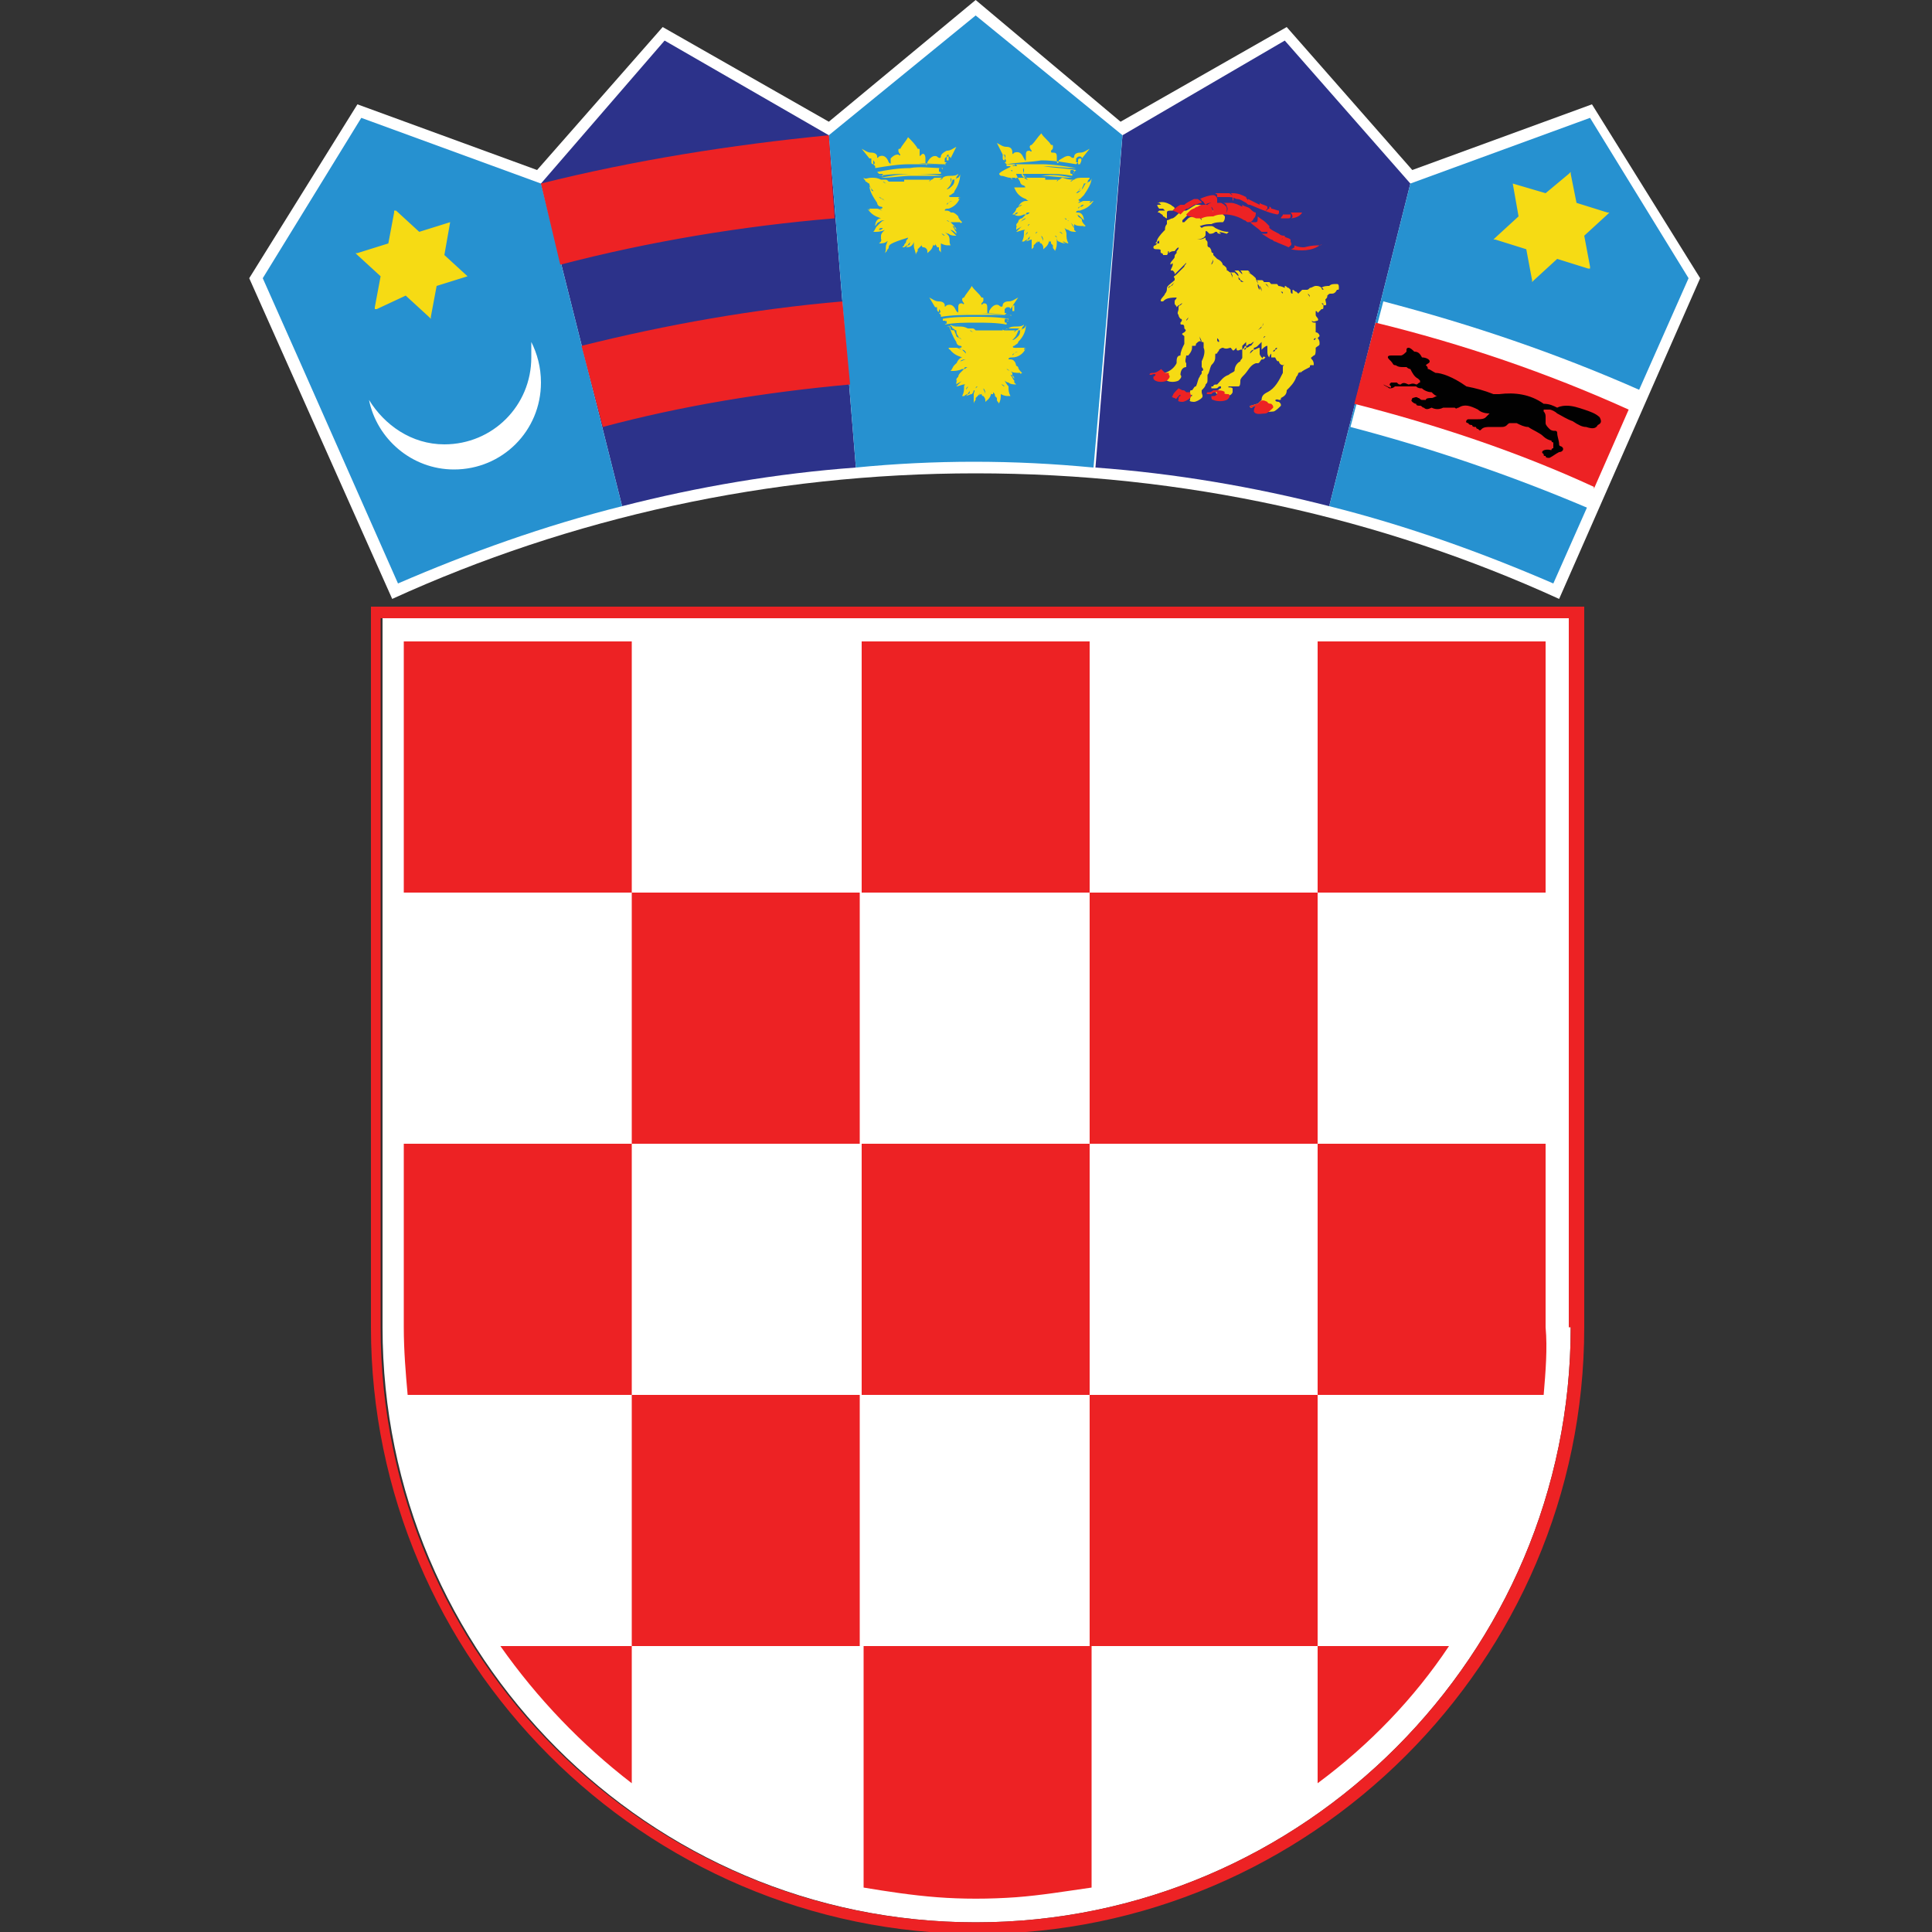 <?xml version="1.0" encoding="utf-8"?>
<!-- Generator: Adobe Illustrator 24.0.0, SVG Export Plug-In . SVG Version: 6.00 Build 0)  -->
<svg version="1.2" baseProfile="tiny" id="Layer_1" xmlns="http://www.w3.org/2000/svg" xmlns:xlink="http://www.w3.org/1999/xlink"
	 x="0px" y="0px" viewBox="0 0 100 100" xml:space="preserve">
<rect x="0" y="0" width="100" height="100" fill="#333333" stroke="none"/>
<path fill="#FFFFFF" d="M19.8,68.7V32h61.5v36.7c0,16.9-13.8,30.8-30.8,30.8l0,0C33.6,99.5,19.8,85.7,19.8,68.7z M80.7,31l7.3-16.6
	l-5.6-9l-9.3,3.4l-6.5-7.4l-8.6,4.9L50.5,0l-7.6,6.3l-8.6-4.9l-6.5,7.4l-9.3-3.4l-5.6,9L20.3,31c9.2-4.2,19.5-6.5,30.2-6.5
	C61.3,24.5,71.5,26.8,80.7,31L80.7,31z"/>
<path fill="#2C328A" d="M42.9,7l1.4,17.2c-4.1,0.3-8.2,1-12.1,2L28,9.5l6.4-7.4L42.9,7L42.9,7L42.9,7z M73,9.5L73,9.5l-6.5-7.4
	L58.1,7l-1.4,17.2c4.1,0.3,8.2,1,12.1,2L73,9.5L73,9.5z"/>
<path fill="#2691D0" d="M28,9.5l4.2,16.7c-4,1-7.9,2.4-11.6,4l-5-11.3l-2-4.5l5.1-8.3L28,9.5L28,9.5L28,9.5z M58.1,7L58.1,7
	l-7.6-6.2L42.9,7l1.4,17.2c2-0.2,4.1-0.3,6.1-0.3c2.1,0,4.1,0.1,6.2,0.3L58.1,7L58.1,7z M80.4,30.2l7-15.8l-5.1-8.3L73,9.5
	l-4.2,16.7C72.8,27.2,76.7,28.6,80.4,30.2L80.4,30.2z"/>
<path fill="#FFFFFF" d="M27.5,17.7c0.3,0.6,0.5,1.3,0.5,2.1c0,2.5-2,4.5-4.5,4.5c-2.2,0-4-1.6-4.4-3.6C19.9,22,21.3,23,23,23
	c2.5,0,4.5-2,4.5-4.5C27.5,18.2,27.5,18,27.5,17.7L27.5,17.7z M69.9,22.1c4.2,1.1,8.3,2.5,12.3,4.2l2.7-6.1
	c-4.3-1.9-8.7-3.4-13.3-4.6L69.9,22.1z"/>
<path fill="#F6DB14" d="M23.3,11.5L23.3,11.5L23,13.2l1.2,1.1l0.1,0l-0.1,0l-1.6,0.5l-0.3,1.6l0,0.1l-0.1-0.1l-1.2-1.1L19.5,16
	l-0.1,0l0-0.1l0.3-1.6l-1.2-1.1l-0.1-0.1l0.1,0l1.6-0.5l0.3-1.6l0-0.1l0.1,0l1.2,1.1L23.3,11.5L23.3,11.5z M52.5,15.8
	c0,0-0.1,0-0.1,0.1s0,0.1,0,0.2c0,0,0.1,0,0.1,0l0,0c0,0,0,0,0,0C52.5,15.9,52.5,15.9,52.5,15.8L52.5,15.8z M48.5,15.8
	c0,0,0.1,0,0.1,0.1s0,0.1,0,0.2s-0.1,0-0.1-0.1S48.5,15.9,48.5,15.8L48.5,15.8z M52.2,16.6C52.2,16.6,52.2,16.7,52.2,16.6
	C52.1,16.7,52.1,16.6,52.2,16.6C52.1,16.6,52.1,16.6,52.2,16.6C52.2,16.6,52.2,16.6,52.2,16.6z M49,16.6C49,16.6,48.9,16.7,49,16.6
	C48.9,16.7,48.9,16.6,49,16.6C48.9,16.6,48.9,16.6,49,16.6C48.9,16.6,49,16.6,49,16.6z M52.3,16.3C52.4,16.3,52.3,16.4,52.3,16.3
	c-0.6,0-1.2,0-1.8,0c-0.6,0-1.2,0-1.8,0.1c0,0,0-0.1,0-0.1c0.6-0.1,1.2-0.1,1.8-0.1S51.7,16.3,52.3,16.3L52.3,16.3z M48.7,16.3
	l-0.1-0.1c0,0,0,0,0,0c0.1,0,0.1-0.1,0-0.2c0-0.1-0.1-0.1-0.2-0.1c0,0,0,0,0,0l-0.3-0.5c0.2,0.1,0.3,0.2,0.5,0.2
	c0.2,0,0.3,0.1,0.3,0.2c0,0.1,0,0.1,0.1,0c0.3-0.1,0.4,0.1,0.5,0.3c0.1,0.1,0.1,0.1,0.1,0c0-0.1,0-0.1,0-0.2c0-0.2,0.1-0.2,0.2-0.2
	c0.1,0.1,0.1,0,0.1,0c0,0-0.1-0.1-0.1-0.2c0-0.1,0.1-0.1,0.1-0.1c0.1-0.2,0.3-0.4,0.4-0.6c0.1,0.2,0.4,0.4,0.5,0.6
	c0.1,0,0.1,0,0.1,0.1c0,0.1,0,0.1-0.1,0.2c0,0.1,0,0.1,0.1,0c0.1,0,0.2,0,0.2,0.2c0,0.1,0,0.1,0,0.2c0,0.2,0.1,0.2,0.1,0
	c0.1-0.2,0.3-0.4,0.5-0.3c0.1,0.1,0.2,0.1,0.2,0c0-0.1,0.1-0.2,0.3-0.2c0.2,0,0.3-0.1,0.5-0.2l-0.4,0.6c0,0,0-0.1-0.1-0.1
	c-0.1,0-0.1,0-0.2,0.1c0,0.1,0,0.2,0,0.2c0,0,0,0,0.1,0l-0.1,0.1c-0.6-0.1-1.2-0.1-1.8-0.1C49.9,16.2,49.3,16.2,48.7,16.3L48.7,16.3
	z M52.2,17c0.1-0.1,0.3-0.1,0.4-0.1c0.1,0,0.3,0,0.4-0.1c0,0.1-0.1,0.1-0.1,0.2c0,0.1-0.1,0.1-0.2,0.1c0,0,0,0,0,0
	c0,0.1-0.1,0.2-0.1,0.3c0,0-0.1,0.1-0.1,0.1c0.1-0.1,0.1-0.1,0.1-0.2c0.1-0.1,0.1-0.2,0.1-0.3c0,0,0,0,0,0c0,0,0,0,0,0
	c0,0.1,0,0.2-0.1,0.3c0,0.1-0.1,0.2-0.2,0.3c0,0,0,0.1,0,0c0.1,0,0.2-0.1,0.3-0.2c0.1-0.1,0.1-0.2,0.1-0.3c0.1,0,0.1-0.1,0.2-0.1
	c0,0,0.1-0.1,0.1-0.2c0,0.3-0.1,0.6-0.4,0.9c0,0.1-0.1,0.1-0.2,0.2c-0.1,0-0.1,0.1,0,0.1c0,0,0.1,0,0.1,0c-0.1,0-0.1,0.1-0.2,0.1
	c-0.1,0.1-0.2,0.1-0.2,0.2c0,0,0,0,0,0c0,0,0,0,0,0c0-0.1,0.1-0.1,0.2-0.2c0.1-0.1,0.2-0.1,0.3-0.1c0.1,0,0.2,0,0.4,0
	c0,0-0.1,0-0.1,0.1c-0.1,0-0.1,0.1-0.3,0.1c-0.1,0-0.1,0-0.2,0.1c-0.1,0-0.1,0.1-0.1,0.1c0,0,0,0,0,0c0,0,0,0,0,0
	c0,0,0.1-0.1,0.1-0.1c0,0,0.1-0.1,0.2-0.1c0.1,0,0.2-0.1,0.3-0.1c0.1,0,0.1-0.1,0.1-0.1c-0.1,0.3-0.4,0.5-0.7,0.5
	c-0.1,0-0.2,0-0.2,0.1c0,0,0.1,0,0.1,0c0.2,0,0.3,0.2,0.3,0.4c0,0,0,0,0,0c-0.1-0.1-0.1-0.1-0.2-0.2c-0.1-0.1-0.2-0.1-0.3-0.1
	c0,0,0,0,0,0c0,0,0,0,0,0c0.1,0,0.2,0,0.3,0.1c0.1,0.1,0.2,0.1,0.3,0.2l0,0c0,0.1,0.1,0.2,0.2,0.3c0,0-0.1,0.1-0.1,0
	c-0.1,0-0.1-0.1-0.2-0.1c-0.1,0-0.1,0-0.2,0c0,0,0,0,0,0c0,0,0,0,0,0c0.1,0,0.1,0,0.2,0c0.1,0,0.1,0,0.2,0.1c-0.2,0-0.4,0-0.5-0.1
	c-0.1,0-0.1-0.1-0.2-0.1c0,0-0.1,0-0.1,0c-0.1,0-0.1,0-0.1,0c0,0,0,0,0,0c0,0,0,0,0,0c0,0,0.1,0,0.1,0c0,0,0,0,0.1,0
	c0,0,0.1,0.1,0.2,0.1c0.1,0.1,0.1,0.1,0.1,0.2c0,0.1,0,0.1,0.1,0.2c0-0.1-0.1-0.2-0.2-0.2c-0.1-0.1-0.2-0.2-0.3-0.2c0,0,0,0,0,0
	c0,0,0,0,0,0c0.1,0,0.2,0.1,0.3,0.2c0.1,0.1,0.1,0.2,0.2,0.3c0,0.1,0,0,0,0.1c-0.1-0.1-0.2-0.2-0.2-0.2c-0.1-0.1-0.2-0.1-0.3-0.1
	c0,0,0,0,0,0c0,0,0,0,0,0c0.1,0,0.2,0,0.3,0.1c0.1,0.1,0.2,0.2,0.3,0.3c-0.1,0-0.3,0-0.4-0.1c-0.1,0-0.2-0.1-0.2-0.1
	c0,0,0.1,0.2,0.2,0.3c0,0.2,0,0.3,0.1,0.5c-0.1,0-0.1-0.1-0.1-0.1c0,0-0.1-0.1-0.1-0.2c0-0.1-0.1-0.2-0.1-0.2
	c-0.1-0.1-0.1-0.1-0.2-0.1c0,0,0,0,0,0c0,0,0,0,0,0c0.1,0,0.1,0.1,0.2,0.1c0.1,0.1,0.1,0.1,0.1,0.2c0,0.1,0.1,0.1,0.1,0.2
	c0,0,0.1,0.1,0.1,0.1c-0.1,0-0.3,0-0.3-0.1c-0.1,0-0.1-0.1-0.1-0.2c0,0,0,0,0,0c0,0,0,0,0,0c0,0.1,0.1,0.1,0.1,0.2
	c0,0,0.1,0.1,0.2,0.1c-0.1,0-0.2,0-0.4-0.1c-0.1,0-0.1-0.2-0.1-0.2c0,0-0.1-0.1-0.1-0.1c0,0-0.1-0.1-0.1-0.1c0,0,0,0,0,0
	c0,0,0,0,0,0c0,0,0.1,0,0.1,0.1c0,0,0.1,0.1,0.1,0.1c0,0.1,0.1,0.2,0.1,0.2c0,0.2,0,0.3-0.1,0.5c0-0.1-0.1-0.1-0.1-0.2c0,0,0,0,0,0
	c0-0.1,0-0.2,0-0.3c0-0.1,0-0.2,0-0.3c0,0,0,0,0,0c0,0,0,0,0,0c0,0.1,0,0.2,0,0.3c0,0.1,0,0.1,0,0.2c0,0,0,0-0.1-0.1c0,0,0,0,0,0
	c0-0.1,0-0.1-0.1-0.2c0-0.1,0-0.1,0-0.2c0,0,0,0,0,0c0,0,0,0,0,0c0,0.1,0,0.1,0,0.2c0,0,0,0.1,0,0.1c0,0,0,0-0.1,0c0,0,0,0,0,0
	c0,0,0,0,0-0.1c0,0,0-0.1,0-0.1c0,0,0,0,0,0s0,0,0,0c0,0,0,0,0,0.1c0,0.3-0.2,0.4-0.3,0.5c0-0.1,0-0.3,0-0.4c0-0.1,0-0.2-0.1-0.3
	c0,0,0,0,0,0c0,0,0,0,0,0c0,0.1,0.1,0.2,0.1,0.3c0,0.1,0,0.2,0,0.3c0-0.1-0.1-0.2-0.1-0.2c-0.1,0-0.1-0.1-0.1-0.2c0-0.1,0-0.1,0-0.2
	c0-0.1,0-0.1,0-0.1c0,0,0,0,0,0c0,0,0,0,0,0c0,0,0,0.1,0,0.2c0,0.1,0,0.1,0,0.2c-0.1,0-0.1,0.1-0.1,0.1c0-0.1,0-0.1,0-0.2
	c0-0.1,0-0.1,0-0.2c0,0,0,0,0,0s0,0,0,0c0,0.1,0,0.1,0,0.2c0,0.1,0,0.1-0.1,0.2c0,0,0,0-0.1,0.1c0-0.1,0-0.1,0-0.2
	c0-0.1,0-0.2,0-0.3c0,0,0,0,0,0c0,0,0,0,0,0c0,0.1,0,0.2,0,0.3c0,0.1,0,0.2,0,0.3c0,0,0,0,0,0c0,0-0.1,0.1-0.1,0.2
	c0-0.2,0-0.3,0-0.5c0-0.1,0.1-0.2,0-0.2c0,0,0-0.1,0.1-0.1c0,0,0.1-0.1,0.1-0.1c0,0,0,0,0,0c0,0,0,0,0,0c-0.1,0-0.1,0.1-0.1,0.1
	c0,0-0.1,0.1-0.1,0.1c0,0,0,0.1-0.1,0.2c-0.1,0-0.2,0.1-0.4,0.1c0.1,0,0.1,0,0.2-0.1c0.1,0,0.1-0.1,0.1-0.2c0,0,0,0,0,0c0,0,0,0,0,0
	c0,0.1-0.1,0.1-0.1,0.2c-0.1,0-0.2,0.1-0.2,0.1c0,0-0.1,0-0.1,0c0,0,0.1-0.1,0.1-0.1c0-0.1,0.1-0.1,0.1-0.2c0-0.1,0.1-0.1,0.1-0.2
	c0.1-0.1,0.1-0.1,0.2-0.1c0,0,0,0,0,0c0,0,0,0,0,0c-0.1,0-0.1,0.1-0.2,0.1c-0.1,0.1-0.1,0.1-0.1,0.2c0,0.1-0.1,0.1-0.1,0.2
	c0,0-0.1,0.1-0.1,0.1c0.1-0.2,0.1-0.3,0.1-0.5c0-0.1,0.1-0.1,0.1-0.2c0,0,0,0,0,0c0,0,0-0.1,0.1-0.1c0,0,0.1-0.1,0.1-0.1
	c0,0,0,0,0,0c0,0,0,0,0,0c0,0-0.1,0.1-0.1,0.1c0,0,0,0,0,0.1c0,0-0.1,0.1-0.2,0.1c-0.1,0-0.3,0.1-0.4,0.1c0.1-0.1,0.2-0.2,0.3-0.3
	c0.1-0.1,0.2-0.1,0.3-0.1c0,0,0,0,0,0c0,0,0,0,0,0c-0.1,0-0.2,0-0.3,0.1c-0.1,0.1-0.2,0.1-0.3,0.2c0-0.1,0,0,0-0.1
	c0-0.1,0.1-0.2,0.2-0.3c0.1-0.1,0.2-0.2,0.3-0.2c0,0,0,0,0,0c0,0,0,0,0,0c-0.1,0.1-0.2,0.1-0.3,0.2c-0.1,0.1-0.1,0.2-0.2,0.2
	c0-0.1,0-0.1,0.1-0.2c0-0.1,0.1-0.2,0.1-0.2c0,0,0,0,0.1-0.1c0,0,0.1-0.1,0.1-0.1c0.1,0,0.1-0.1,0.2-0.1c0,0,0,0,0,0c0,0,0,0,0,0
	c0,0-0.1,0-0.1,0c0,0-0.1,0-0.1,0.1c0,0-0.1,0-0.1,0c-0.2,0.1-0.4,0.1-0.5,0.1c0.1,0,0.1-0.1,0.2-0.1c0.1,0,0.1,0,0.2,0c0,0,0,0,0,0
	c0,0,0,0,0,0c-0.1,0-0.2,0-0.2,0c-0.1,0-0.1,0.1-0.2,0.1c0,0-0.1,0-0.1,0c0.1-0.1,0.1-0.2,0.2-0.3c0.1-0.1,0.2-0.2,0.3-0.2
	c0.1,0,0.2-0.1,0.3-0.1c0,0,0,0,0,0c0,0,0,0,0,0c-0.1,0-0.2,0-0.3,0.1c-0.1,0-0.1,0.1-0.2,0.2c0,0,0,0,0,0c0-0.2,0.2-0.4,0.3-0.4
	c0,0,0.1,0,0.1,0c0,0,0.1,0,0.1,0c0.1,0,0.1,0,0.2,0c0,0,0,0,0,0c0,0,0,0,0,0c-0.1,0-0.1,0-0.2,0c-0.1,0-0.1,0-0.2,0c0,0,0,0,0,0
	c0,0,0,0,0,0c-0.3-0.1-0.5-0.2-0.7-0.5c0,0,0.1,0.1,0.1,0.1c0.1,0,0.2,0.1,0.3,0.1c0.1,0,0.1,0,0.2,0.1c0.1,0,0.1,0.1,0.1,0.1
	c0,0,0,0,0,0c0,0,0,0,0,0c0,0-0.1-0.1-0.1-0.1c-0.1,0-0.1-0.1-0.2-0.1c-0.1,0-0.2-0.1-0.3-0.1c0,0-0.1,0-0.1-0.1c0.1,0,0.2,0,0.4,0
	c0.1,0,0.2,0.1,0.3,0.1c0.1,0.1,0.1,0.1,0.2,0.2c0,0,0,0,0,0c0,0,0,0,0,0c0-0.1-0.1-0.2-0.2-0.2c-0.1,0-0.1-0.1-0.2-0.1
	c0,0,0.1,0,0.1,0c0.1,0,0.1-0.1,0-0.1c-0.1,0-0.2-0.1-0.2-0.2c-0.2-0.3-0.3-0.6-0.4-0.9c0,0.1,0.1,0.1,0.1,0.2
	c0,0.1,0.1,0.1,0.2,0.1c0,0.1,0.1,0.2,0.1,0.3c0.1,0.1,0.2,0.1,0.3,0.2c0,0,0,0,0,0c-0.1-0.1-0.2-0.2-0.2-0.3
	c-0.1-0.1-0.1-0.2-0.1-0.3c0,0,0,0,0,0c0,0,0,0,0,0c0,0.1,0,0.2,0.1,0.3c0,0.1,0.1,0.1,0.1,0.2c-0.1,0-0.1-0.1-0.1-0.1
	c-0.1-0.1-0.1-0.2-0.1-0.3c0,0,0,0,0,0c-0.1,0-0.1-0.1-0.2-0.1c0-0.1-0.1-0.1-0.1-0.2c0.1,0.1,0.2,0.1,0.4,0.1c0.2,0,0.3,0,0.5,0.1
	c0,0,0.1,0.1,0.1,0.1c0,0,0.1,0.1,0.2,0.1c0,0,0,0,0,0c0,0,0,0,0,0c-0.1,0-0.1-0.1-0.2-0.1c0,0-0.1-0.1-0.1-0.1c0.1,0,0.1,0,0.2,0h0
	c0.1,0,0.1,0,0.2,0.1c0,0,0.1,0.1,0.1,0.1c0,0,0,0,0,0c0,0,0,0,0,0c0,0-0.1-0.1-0.1-0.1c0,0-0.1,0-0.1,0c0.1,0,0.2,0,0.3,0
	c0,0,0,0,0,0c0,0,0,0,0.1,0s0,0,0,0.1c0,0,0,0,0,0c0,0,0,0,0,0c0,0,0,0-0.1-0.1c0,0,0,0,0,0c0.1,0,0.1,0,0.2,0c0,0,0,0,0,0
	c0,0,0,0,0,0c0,0,0,0,0,0.1c0,0,0,0,0,0c0,0,0,0,0,0c0,0,0,0,0-0.1c0,0,0,0,0,0c0.1,0,0.2,0,0.3,0c0,0,0,0,0,0c0,0,0,0,0.1,0
	c0,0,0,0,0,0.1c0,0,0,0,0,0s0,0,0,0c0,0,0,0,0-0.1c0,0,0,0,0,0c0.1,0,0.2,0,0.3,0c0.1,0,0.2,0,0.3,0c0,0,0,0,0,0c0,0,0,0,0,0.1
	c0,0,0,0,0,0c0,0,0,0,0,0c0,0,0,0,0-0.1s0,0,0.1,0c0,0,0,0,0,0c0.1,0,0.2,0,0.3,0c0,0,0,0,0,0c0,0,0,0,0,0.1c0,0,0,0,0,0
	c0,0,0,0,0,0c0,0,0,0,0-0.1c0,0,0,0,0,0l0,0c0.1,0,0.1,0,0.2,0c0,0,0,0,0,0c0,0,0,0-0.1,0.1c0,0,0,0,0,0c0,0,0,0,0,0c0,0,0,0,0-0.1
	c0,0,0,0,0,0c0.1,0,0.2,0,0.3,0c0,0-0.1,0-0.1,0c-0.1,0-0.1,0.1-0.1,0.1c0,0,0,0,0,0c0,0,0,0,0,0c0,0,0.1-0.1,0.1-0.1
	c0.1,0,0.1-0.1,0.2-0.1C52,17,52,17,52.2,17c-0.1,0-0.1,0-0.2,0.1c0,0-0.1,0.1-0.2,0.1c0,0,0,0,0,0c0,0,0,0,0,0
	c0.1-0.1,0.1-0.1,0.2-0.1C52.1,17,52.2,17,52.2,17C52.2,17,52.2,17,52.2,17L52.2,17z M52.2,16.8C52.2,16.8,52.2,16.9,52.2,16.8
	c-0.6,0-1.1,0-1.6,0c-0.5,0-1,0-1.5,0.1c-0.1,0-0.1,0-0.1,0c0,0,0,0,0,0c0.5-0.1,1.1-0.1,1.6-0.1C51.1,16.8,51.6,16.8,52.2,16.8
	L52.2,16.8z M48.9,16.8c0.5-0.1,1.1-0.1,1.6-0.1c0.5,0,1.1,0,1.6,0.1l0-0.1c0,0,0,0,0,0c-0.1,0-0.1,0-0.1-0.1s0-0.1,0.1-0.1
	c0,0,0.1,0,0.1,0.1l0-0.1c-0.6-0.1-1.2-0.1-1.7-0.1c-0.6,0-1.2,0-1.7,0.1l0,0.1c0,0,0,0,0.1,0c0.1,0,0.1,0,0.1,0.1
	S49,16.7,48.9,16.8C48.9,16.7,48.9,16.7,48.9,16.8L48.9,16.8L48.9,16.8L48.9,16.8z M51.4,16.5C51.3,16.5,51.3,16.5,51.4,16.5
	c-0.1,0.2-0.1,0.2,0,0.2C51.4,16.7,51.5,16.6,51.4,16.5C51.5,16.5,51.4,16.5,51.4,16.5z M51.4,16.5C51.3,16.5,51.3,16.5,51.4,16.5
	C51.3,16.6,51.3,16.6,51.4,16.5C51.4,16.6,51.4,16.6,51.4,16.5C51.4,16.5,51.4,16.5,51.4,16.5z M50.5,16.4
	C50.4,16.4,50.4,16.5,50.5,16.4c-0.1,0.2-0.1,0.2,0,0.2C50.5,16.6,50.6,16.6,50.5,16.4C50.6,16.5,50.5,16.4,50.5,16.4z M50.5,16.5
	C50.5,16.5,50.4,16.5,50.5,16.5C50.4,16.6,50.5,16.6,50.5,16.5C50.5,16.6,50.5,16.6,50.5,16.5C50.5,16.5,50.5,16.5,50.5,16.5z
	 M49.6,16.5C49.6,16.5,49.5,16.5,49.6,16.5c-0.1,0.2-0.1,0.2,0,0.2C49.7,16.7,49.7,16.6,49.6,16.5C49.7,16.5,49.7,16.5,49.6,16.5z
	 M49.6,16.5C49.6,16.5,49.6,16.5,49.6,16.5C49.6,16.6,49.6,16.6,49.6,16.5C49.7,16.6,49.7,16.6,49.6,16.5
	C49.7,16.5,49.7,16.5,49.6,16.5z M49.1,8c0,0-0.1,0-0.1,0.1s0,0.1,0,0.2c0,0,0.1,0,0.1,0l0,0c0,0,0,0,0,0C49.1,8.1,49.1,8.1,49.1,8
	L49.1,8z M45.1,8.2c0,0,0.1,0,0.1,0.1c0,0.1,0,0.1,0,0.2c0,0-0.1,0-0.1-0.1C45.1,8.3,45.1,8.2,45.1,8.2L45.1,8.2z M48.8,8.8
	C48.8,8.8,48.8,8.9,48.8,8.8C48.7,8.9,48.7,8.9,48.8,8.8C48.7,8.8,48.7,8.8,48.8,8.8C48.8,8.8,48.8,8.8,48.8,8.8z M45.6,8.9
	C45.6,9,45.6,9,45.6,8.9C45.5,9,45.5,9,45.6,8.9C45.5,8.9,45.5,8.9,45.6,8.9C45.6,8.9,45.6,8.9,45.6,8.9z M48.9,8.5
	C49,8.5,48.9,8.6,48.9,8.5c-0.6,0-1.2,0-1.8,0c-0.6,0-1.2,0.1-1.8,0.2c0,0,0-0.1,0-0.1c0.6-0.1,1.2-0.1,1.8-0.2
	C47.7,8.5,48.3,8.5,48.9,8.5L48.9,8.5z M45.3,8.6l-0.1-0.1c0,0,0,0,0,0c0.1,0,0.1-0.1,0-0.2c0-0.1-0.1-0.1-0.2-0.1c0,0,0,0,0,0
	l-0.4-0.5c0.2,0.1,0.3,0.2,0.5,0.2c0.2,0,0.3,0.1,0.3,0.2c0,0.1,0,0.1,0.1,0c0.2-0.1,0.4,0,0.5,0.3c0.1,0.1,0.1,0.1,0.1,0
	c0-0.1,0-0.1,0-0.2C46.3,8,46.4,8,46.5,8c0.1,0.1,0.1,0,0.1,0c0,0-0.1-0.1-0.1-0.2c0-0.1,0-0.1,0.1-0.1c0.1-0.2,0.3-0.4,0.4-0.6
	c0.2,0.2,0.4,0.4,0.5,0.6c0.1,0,0.1,0,0.1,0.1c0,0.1,0,0.1,0,0.2c0,0.1,0,0.1,0.1,0c0.1-0.1,0.2,0,0.2,0.2c0,0.1,0,0.1,0,0.2
	c0,0.2,0.1,0.2,0.1,0c0.1-0.2,0.3-0.4,0.5-0.3c0.1,0.1,0.2,0.1,0.2,0c0-0.1,0.1-0.2,0.3-0.3c0.2,0,0.3-0.1,0.5-0.2l-0.3,0.6
	c0,0,0-0.1-0.1-0.1c-0.1,0-0.1,0-0.2,0.1c0,0.1,0,0.2,0,0.2c0,0,0,0,0.1,0l-0.1,0.1c-0.6,0-1.2-0.1-1.8,0
	C46.5,8.5,45.9,8.5,45.3,8.6L45.3,8.6z M48.8,9.2c0.1-0.1,0.3-0.1,0.4-0.1c0.1,0,0.3,0,0.4-0.1c0,0.1-0.1,0.1-0.1,0.2
	c0,0.1-0.1,0.1-0.2,0.1c0,0,0,0,0,0c0,0.1-0.1,0.2-0.1,0.3c0,0-0.1,0.1-0.1,0.1c0.1-0.1,0.1-0.1,0.1-0.2c0-0.1,0.1-0.2,0-0.3
	c0,0,0,0,0,0c0,0,0,0,0,0c0,0.1,0,0.2,0,0.3c0,0.1-0.1,0.2-0.2,0.3c0,0,0,0.1,0,0c0.1,0,0.2-0.1,0.3-0.2c0.1-0.1,0.1-0.2,0.1-0.3
	c0.1,0,0.1-0.1,0.2-0.1c0,0,0.1-0.1,0.1-0.2c0,0.3-0.1,0.6-0.3,0.9c0,0.1-0.1,0.1-0.2,0.2c-0.1,0-0.1,0.1,0,0.1c0,0,0.1,0,0.1,0
	c-0.1,0-0.1,0.1-0.2,0.1c-0.1,0.1-0.2,0.1-0.2,0.2c0,0,0,0,0,0c0,0,0,0,0,0c0-0.1,0.1-0.1,0.1-0.2c0.1-0.1,0.2-0.1,0.3-0.1
	c0.1,0,0.2,0,0.4,0c0,0-0.1,0-0.1,0.1c-0.1,0-0.1,0.1-0.3,0.1c-0.1,0-0.1,0-0.2,0.1c-0.1,0-0.1,0.1-0.1,0.1c0,0,0,0,0,0c0,0,0,0,0,0
	c0,0,0.1-0.1,0.1-0.1c0,0,0.1-0.1,0.2-0.1c0.1,0,0.2-0.1,0.3-0.1c0.1,0,0.1-0.1,0.1-0.1c-0.1,0.3-0.3,0.5-0.6,0.6
	c-0.1,0-0.2,0-0.2,0.1c0,0,0.1,0,0.1,0c0.2,0,0.3,0.2,0.4,0.4c0,0,0,0,0,0c-0.1-0.1-0.1-0.1-0.2-0.2C49.2,11,49.1,11,49,11
	c0,0,0,0,0,0c0,0,0,0,0,0c0.1,0,0.2,0,0.3,0c0.1,0,0.2,0.1,0.3,0.2l0,0c0,0.1,0.1,0.2,0.2,0.3c0,0-0.1,0.1-0.1,0
	c-0.1,0-0.1-0.1-0.2-0.1c-0.1,0-0.1,0-0.2,0c0,0,0,0,0,0c0,0,0,0,0,0c0.1,0,0.1,0,0.2,0c0.1,0,0.1,0,0.2,0.1c-0.2,0-0.4,0-0.5,0
	c-0.1,0-0.1-0.1-0.2-0.1c0,0-0.1,0-0.1,0c-0.1,0-0.1,0-0.1,0c0,0,0,0,0,0c0,0,0,0,0,0c0,0,0.1,0,0.1,0c0,0,0,0,0.1,0
	c0,0,0.1,0.1,0.2,0.1c0.1,0.1,0.1,0.1,0.2,0.2c0,0.1,0,0.1,0.1,0.2c0-0.1-0.1-0.2-0.2-0.2c-0.1-0.1-0.2-0.2-0.3-0.2c0,0,0,0,0,0
	c0,0,0,0,0,0c0.1,0,0.2,0.1,0.3,0.2c0.1,0.1,0.1,0.2,0.2,0.3c0,0,0,0,0,0.1c-0.1-0.1-0.2-0.2-0.3-0.2c-0.1-0.1-0.2-0.1-0.3-0.1
	c0,0,0,0,0,0c0,0,0,0,0,0c0.1,0,0.2,0,0.3,0.1c0.1,0.1,0.2,0.2,0.3,0.3c-0.1,0-0.3,0-0.4-0.1c-0.1,0-0.2-0.1-0.2-0.1
	c0,0,0.1,0.1,0.2,0.2c0.1,0.2,0,0.3,0.1,0.5c-0.1,0-0.1-0.1-0.1-0.1c0,0-0.1-0.1-0.1-0.2c0-0.1-0.1-0.2-0.1-0.2
	c-0.1-0.1-0.1-0.1-0.2-0.1c0,0,0,0,0,0c0,0,0,0,0,0c0.1,0,0.1,0.1,0.2,0.1c0.1,0.1,0.1,0.1,0.1,0.2c0,0.1,0.1,0.1,0.1,0.2
	c0,0,0.1,0.1,0.1,0.1c-0.1,0-0.3,0-0.3-0.1c-0.1,0-0.1-0.1-0.1-0.2c0,0,0,0,0,0c0,0,0,0,0,0c0,0.1,0.1,0.1,0.1,0.2
	c0,0,0.1,0.1,0.2,0.1c-0.1,0-0.2,0-0.4-0.1c-0.1,0-0.1-0.2-0.1-0.2c0,0-0.1-0.1-0.1-0.1c0,0-0.1-0.1-0.1-0.1c0,0,0,0,0,0
	c0,0,0,0,0,0c0,0,0.1,0,0.1,0.1c0,0,0.1,0.1,0.1,0.1c0,0.1,0.1,0.2,0.1,0.2c0,0.2,0,0.3,0,0.5c0-0.1-0.1-0.1-0.1-0.2c0,0,0,0,0,0
	c0-0.1,0-0.2,0-0.3c0-0.1,0-0.2,0-0.3c0,0,0,0,0,0c0,0,0,0,0,0c0,0.1,0,0.2,0,0.3c0,0.1,0,0.1,0,0.2c0,0,0,0-0.1,0c0,0,0,0,0,0
	c0-0.1-0.1-0.1-0.1-0.2c0-0.1,0-0.1,0-0.2c0,0,0,0,0,0c0,0,0,0,0,0c0,0.1,0,0.1,0,0.2c0,0,0,0.1,0,0.1c0,0,0,0-0.1,0c0,0,0,0,0,0
	c0,0,0,0,0-0.1c0,0,0-0.1,0-0.1c0,0,0,0,0,0s0,0,0,0c0,0,0,0,0,0.1c0,0.3-0.2,0.4-0.3,0.5c0-0.1,0-0.3,0-0.4c0-0.1-0.1-0.2-0.1-0.3
	c0,0,0,0,0,0c0,0,0,0,0,0c0,0.1,0.1,0.2,0.1,0.3c0,0.1,0,0.2,0,0.3c0-0.1-0.1-0.2-0.2-0.2c-0.1,0-0.1-0.1-0.1-0.2c0-0.1,0-0.1,0-0.2
	c0-0.1,0-0.1,0-0.1c0,0,0,0,0,0c0,0,0,0,0,0c0,0,0,0.1,0,0.2c0,0.1,0,0.1,0,0.2c0,0-0.1,0.1-0.1,0.1c0-0.1,0-0.1,0-0.2
	c0-0.1,0-0.1,0-0.2c0,0,0,0,0,0s0,0,0,0c0,0.1,0,0.1,0,0.2c0,0.1,0,0.1,0,0.2c0,0,0,0-0.1,0.1c0-0.1,0-0.1,0-0.2c0-0.1,0-0.2,0-0.3
	c0,0,0,0,0,0c0,0,0,0,0,0c0,0.1,0,0.2,0,0.3c0,0.1,0,0.2,0,0.3c0,0,0,0,0,0c0,0-0.1,0.1-0.1,0.2c0-0.2-0.1-0.3-0.1-0.5
	c0-0.1,0-0.2,0-0.2c0,0,0-0.1,0.1-0.1c0,0,0.1-0.1,0.1-0.1c0,0,0,0,0,0c0,0,0,0,0,0c0,0-0.1,0.1-0.1,0.1c0,0-0.1,0.1-0.1,0.1
	c0,0,0,0.1-0.1,0.2c-0.1,0.1-0.2,0.1-0.4,0.1c0.1,0,0.1,0,0.2-0.1c0.1,0,0.1-0.1,0.1-0.2c0,0,0,0,0,0c0,0,0,0,0,0
	c0,0.1-0.1,0.1-0.1,0.2c-0.1,0-0.2,0.1-0.2,0.1c0,0-0.1,0-0.1,0c0,0,0.1-0.1,0.1-0.1c0-0.1,0.1-0.1,0.1-0.2c0-0.1,0.1-0.1,0.1-0.2
	c0.1-0.1,0.1-0.1,0.2-0.1c0,0,0,0,0,0c0,0,0,0,0,0c-0.1,0-0.1,0.1-0.2,0.1C46,12.6,46,12.7,46,12.8c0,0.1-0.1,0.1-0.1,0.2
	c0,0-0.1,0.1-0.1,0.1c0.1-0.2,0-0.3,0.1-0.5c0-0.1,0.1-0.1,0.1-0.2c0,0,0,0,0,0c0,0,0-0.1,0.1-0.1c0,0,0-0.1,0.1-0.1c0,0,0,0,0,0
	c0,0,0,0,0,0c0,0-0.1,0.1-0.1,0.1c0,0,0,0,0,0.1c0,0-0.1,0.1-0.2,0.1c-0.1,0.1-0.3,0.1-0.4,0.1c0.1-0.1,0.2-0.2,0.3-0.3
	c0.1-0.1,0.2-0.1,0.3-0.1c0,0,0,0,0,0c0,0,0,0,0,0c-0.1,0-0.2,0-0.3,0.1c-0.1,0.1-0.2,0.2-0.2,0.3c0-0.1,0,0,0-0.1
	c0-0.1,0.1-0.2,0.2-0.3c0.1-0.1,0.1-0.2,0.3-0.2c0,0,0,0,0,0c0,0,0,0,0,0c-0.1,0.1-0.2,0.1-0.3,0.2c-0.1,0.1-0.1,0.2-0.2,0.2
	c0-0.1,0-0.1,0-0.2c0-0.1,0.1-0.2,0.1-0.2c0,0,0,0,0.1-0.1c0,0,0.1-0.1,0.1-0.1c0.1,0,0.1-0.1,0.2-0.1c0,0,0,0,0,0c0,0,0,0,0,0
	c0,0-0.1,0-0.1,0.1c0,0-0.1,0-0.1,0.1c0,0-0.1,0-0.1,0c-0.2,0.1-0.4,0.1-0.5,0.1c0.1,0,0.1-0.1,0.2-0.1c0.1,0,0.1,0,0.2-0.1
	c0,0,0,0,0,0c0,0,0,0,0,0c-0.1,0-0.2,0-0.2,0.1c-0.1,0-0.1,0.1-0.2,0.1c0,0-0.1,0-0.1,0c0.1-0.1,0.1-0.2,0.2-0.3
	c0.1-0.1,0.2-0.2,0.2-0.2c0.1-0.1,0.2-0.1,0.2-0.1c0,0,0,0,0,0c0,0,0,0,0,0c-0.1,0-0.2,0-0.3,0.1c-0.1,0-0.1,0.1-0.2,0.2
	c0,0,0,0,0,0c0-0.2,0.1-0.4,0.3-0.4c0,0,0.1,0,0.1,0c0,0,0.1,0,0.1,0c0.1,0,0.1,0,0.2,0c0,0,0,0,0,0c0,0,0,0,0,0c-0.1,0-0.1,0-0.2,0
	c-0.1,0-0.1,0-0.2,0c0,0,0,0,0,0c0,0,0,0,0,0c-0.3-0.1-0.5-0.2-0.7-0.5c0,0,0.1,0.1,0.2,0.1c0.1,0,0.2,0.1,0.3,0.1
	c0.1,0,0.1,0,0.2,0.1c0.1,0,0.1,0.1,0.1,0.1c0,0,0,0,0,0c0,0,0,0,0,0c0,0-0.1-0.1-0.1-0.1c-0.1,0-0.1-0.1-0.2-0.1
	c-0.1,0-0.2-0.1-0.3-0.1c0,0-0.1,0-0.1-0.1c0.1,0,0.2,0,0.4,0c0.1,0,0.2,0.1,0.3,0.1c0.1,0,0.2,0.1,0.2,0.2c0,0,0,0,0,0c0,0,0,0,0,0
	c0-0.1-0.1-0.2-0.2-0.2c-0.1,0-0.1-0.1-0.2-0.1c0,0,0.1,0,0.1,0c0.1,0,0.1-0.1,0-0.1c-0.1,0-0.2-0.1-0.2-0.2
	c-0.2-0.3-0.4-0.6-0.4-0.9c0,0.1,0.1,0.1,0.1,0.2c0,0.1,0.1,0.1,0.2,0.1c0,0.1,0.1,0.2,0.2,0.3c0.1,0.1,0.2,0.1,0.3,0.2c0,0,0,0,0,0
	c-0.1-0.1-0.2-0.2-0.2-0.3c-0.1-0.1-0.1-0.2-0.1-0.3c0,0,0,0,0,0c0,0,0,0,0,0c0,0.1,0,0.2,0.1,0.3c0,0.1,0.1,0.1,0.1,0.2
	c-0.1,0-0.1-0.1-0.2-0.1C45,9.7,45,9.6,45,9.5c0,0,0,0,0,0c-0.1,0-0.1-0.1-0.2-0.1c0-0.1-0.1-0.1-0.1-0.2c0.1,0.1,0.2,0,0.4,0
	c0.2,0,0.3,0,0.5,0.1c0,0,0.1,0.1,0.1,0.1c0,0,0.1,0.1,0.2,0.1c0,0,0,0,0,0s0,0,0,0c-0.1,0-0.1-0.1-0.2-0.1c0,0-0.1-0.1-0.1-0.1
	c0.1,0,0.1,0,0.2,0l0,0c0.1,0,0.1,0,0.2,0.1c0,0,0.1,0.1,0.1,0.1c0,0,0,0,0,0c0,0,0,0,0,0c0,0-0.1-0.1-0.1-0.1c0,0-0.1,0-0.1,0
	c0.1,0,0.2,0,0.3,0c0,0,0,0,0,0c0,0,0,0,0.1,0c0,0,0,0,0,0.1c0,0,0,0,0,0c0,0,0,0,0,0c0,0,0,0-0.1-0.1c0,0,0,0,0,0
	c0.1,0,0.1,0,0.2,0c0,0,0,0,0,0c0,0,0,0,0,0c0,0,0,0,0,0.1c0,0,0,0,0,0c0,0,0,0,0,0c0,0,0,0,0-0.1c0,0,0,0,0,0c0.1,0,0.2,0,0.3,0
	c0,0,0,0,0,0c0,0,0,0,0.1,0s0,0,0,0c0,0,0,0,0,0c0,0,0,0,0,0c0,0,0,0,0-0.1c0,0,0,0,0,0c0.1,0,0.2,0,0.3,0c0.1,0,0.2,0,0.3,0
	c0,0,0,0,0,0c0,0,0,0,0,0.1c0,0,0,0,0,0c0,0,0,0,0,0c0,0,0,0,0-0.1c0,0,0,0,0.1,0c0,0,0,0,0,0c0.1,0,0.2,0,0.3,0c0,0,0,0,0,0
	c0,0,0,0,0,0.1c0,0,0,0,0,0c0,0,0,0,0,0c0,0,0,0,0-0.1c0,0,0,0,0,0c0,0,0,0,0,0c0.1,0,0.1,0,0.2,0c0,0,0,0,0,0c0,0,0,0,0,0.1
	c0,0,0,0,0,0c0,0,0,0,0,0c0,0,0,0,0-0.1c0,0,0,0,0,0c0.1,0,0.2,0,0.3,0c0,0-0.1,0-0.1,0c-0.1,0-0.1,0.1-0.1,0.1c0,0,0,0,0,0
	c0,0,0,0,0,0c0,0,0.1-0.1,0.1-0.1c0.1,0,0.1-0.1,0.2-0.1C48.6,9.2,48.7,9.2,48.8,9.2c-0.1,0-0.1,0.1-0.2,0.1c0,0-0.1,0.1-0.2,0.2
	c0,0,0,0,0,0c0,0,0,0,0,0c0.1-0.1,0.1-0.1,0.2-0.2C48.8,9.3,48.8,9.2,48.8,9.2C48.8,9.2,48.8,9.2,48.8,9.2L48.8,9.2z M48.8,9.1
	C48.8,9,48.8,9.1,48.8,9.1c-0.6,0-1.1,0-1.6,0c-0.5,0-1,0.1-1.5,0.1c-0.1,0-0.1,0-0.1,0c0,0,0,0,0,0C46.1,9.1,46.6,9,47.2,9
	C47.7,9,48.2,9,48.8,9.1L48.8,9.1z M45.5,9.1C46.1,9,46.6,9,47.1,9c0.5,0,1.1,0,1.6,0l0-0.1c0,0,0,0,0,0c-0.1,0-0.1,0-0.1-0.1
	s0-0.1,0.1-0.1c0,0,0.1,0,0.1,0.1l0-0.1c-0.6,0-1.2-0.1-1.7,0c-0.6,0-1.2,0.1-1.7,0.2l0.1,0.1c0,0,0,0,0.1,0c0.1,0,0.1,0,0.1,0.1
	S45.6,9,45.5,9.1C45.5,9,45.5,9,45.5,9.1L45.5,9.1L45.5,9.1L45.5,9.1z M48,8.7c-0.1,0-0.1,0-0.1,0.1c0,0.1,0,0.1,0.1,0.1
	c0.1,0,0.1,0,0.1-0.1C48.1,8.7,48,8.7,48,8.7z M48,8.7C47.9,8.7,47.9,8.8,48,8.7C47.9,8.8,47.9,8.8,48,8.7C48,8.8,48,8.8,48,8.7
	C48,8.8,48,8.7,48,8.7z M47.1,8.7c-0.1,0-0.1,0-0.1,0.1c0,0.1,0,0.1,0.1,0.1c0.1,0,0.1,0,0.1-0.1C47.2,8.7,47.2,8.7,47.1,8.7z
	 M47.1,8.8C47.1,8.8,47.1,8.8,47.1,8.8C47.1,8.8,47.1,8.9,47.1,8.8C47.1,8.9,47.1,8.8,47.1,8.8C47.1,8.8,47.1,8.8,47.1,8.8z
	 M46.3,8.8c-0.1,0-0.1,0-0.1,0.1c0,0.1,0,0.1,0.1,0.1c0.1,0,0.1,0,0.1-0.1C46.4,8.8,46.3,8.8,46.3,8.8z M46.3,8.8
	C46.2,8.8,46.2,8.8,46.3,8.8C46.2,8.9,46.2,8.9,46.3,8.8C46.3,8.9,46.3,8.9,46.3,8.8C46.3,8.8,46.3,8.8,46.3,8.8z M55.9,8.2
	c0,0-0.1,0-0.1,0.1c0,0.1,0,0.1,0,0.2c0,0,0.1,0,0.1,0l0,0c0,0,0,0,0,0C56,8.3,56,8.2,55.9,8.2L55.9,8.2z M51.9,8c0,0,0.1,0,0.1,0.1
	c0,0.1,0,0.1,0,0.2c0,0-0.1,0-0.1-0.1S51.9,8.1,51.9,8L51.9,8z M55.6,8.9C55.6,9,55.5,9,55.6,8.9C55.5,9,55.5,9,55.6,8.9
	C55.5,8.9,55.5,8.9,55.6,8.9C55.6,8.9,55.6,8.9,55.6,8.9z M52.4,8.8C52.4,8.9,52.3,8.9,52.4,8.8C52.3,8.9,52.3,8.8,52.4,8.8
	C52.3,8.8,52.3,8.8,52.4,8.8C52.3,8.8,52.4,8.8,52.4,8.8z M55.7,8.7C55.8,8.7,55.7,8.7,55.7,8.7c-0.6,0-1.2-0.1-1.8-0.1
	c-0.6,0-1.2,0-1.8,0c0,0,0-0.1,0-0.1c0.6,0,1.2,0,1.8,0C54.5,8.5,55.1,8.6,55.7,8.7L55.7,8.7z M52.1,8.5l-0.1-0.1c0,0,0,0,0,0
	c0.1,0,0.1-0.1,0-0.2C52.1,8,52,8,51.9,8c0,0,0,0,0,0l-0.3-0.6c0.2,0.1,0.3,0.2,0.5,0.2c0.2,0,0.3,0.1,0.3,0.3c0,0.1,0,0.1,0.1,0
	c0.3-0.1,0.4,0.1,0.5,0.3c0.1,0.2,0.1,0.1,0.1,0c0-0.1,0-0.1,0-0.2c0-0.2,0.1-0.2,0.2-0.2c0.1,0.1,0.1,0,0.1,0c0,0-0.1-0.1-0.1-0.2
	c0-0.1,0.1-0.1,0.1-0.1c0.2-0.2,0.3-0.4,0.5-0.6c0.1,0.2,0.4,0.4,0.5,0.6c0.1,0,0.1,0,0.1,0.1c0,0.1,0,0.1-0.1,0.2
	c0,0.1,0,0.1,0.1,0.1c0.1,0,0.2,0,0.2,0.2c0,0.1,0,0.1,0,0.2c0,0.2,0.1,0.2,0.1,0C55,8.2,55.2,8,55.4,8.1c0.1,0.1,0.2,0.1,0.2,0
	c0-0.1,0.1-0.2,0.3-0.2c0.2,0,0.3-0.1,0.5-0.2L56,8.2c0,0,0-0.1-0.1-0.1c-0.1,0-0.1,0-0.2,0.1c0,0.1,0,0.2,0,0.2c0,0,0,0,0.1,0
	l-0.1,0.1c-0.6-0.1-1.2-0.2-1.8-0.2C53.3,8.4,52.7,8.4,52.1,8.5L52.1,8.5z M55.6,9.3c0.1-0.1,0.3-0.1,0.4-0.1c0.1,0,0.3,0,0.4,0
	c0,0.1-0.1,0.1-0.1,0.2c0,0.1-0.1,0.1-0.2,0.1c0,0,0,0,0,0c0,0.1-0.1,0.2-0.1,0.3c0,0-0.1,0.1-0.2,0.1c0.1-0.1,0.1-0.1,0.1-0.2
	C56,9.6,56,9.5,56,9.4c0,0,0,0,0,0c0,0,0,0,0,0c0,0.1,0,0.2-0.1,0.3c0,0.1-0.1,0.2-0.2,0.3c0,0,0,0.1,0,0c0.1,0,0.2-0.1,0.3-0.2
	c0.1-0.1,0.1-0.2,0.2-0.3c0.1,0,0.1-0.1,0.2-0.1c0,0,0.1-0.1,0.1-0.2c0,0.3-0.2,0.6-0.4,0.9c-0.1,0.1-0.1,0.1-0.2,0.2
	c-0.1,0-0.1,0.1,0,0.1c0,0,0.1,0,0.1,0c-0.1,0-0.1,0-0.2,0.1c-0.1,0.1-0.2,0.1-0.2,0.2c0,0,0,0,0,0c0,0,0,0,0,0
	c0-0.1,0.1-0.1,0.2-0.2c0.1,0,0.2-0.1,0.3-0.1c0.1,0,0.2,0,0.4,0c0,0-0.1,0-0.1,0.1c-0.1,0-0.2,0.1-0.3,0.1c-0.1,0-0.1,0-0.2,0.1
	c-0.1,0-0.1,0.1-0.1,0.1c0,0,0,0,0,0c0,0,0,0,0,0c0,0,0.1-0.1,0.1-0.1c0.1,0,0.1,0,0.2-0.1c0.1,0,0.2-0.1,0.3-0.1
	c0.1,0,0.1-0.1,0.2-0.1c-0.2,0.3-0.4,0.4-0.7,0.5c-0.1,0-0.2,0-0.2,0.1c0,0,0.1,0,0.1,0c0.2,0,0.3,0.2,0.3,0.4c0,0,0,0,0,0
	c-0.1-0.1-0.1-0.1-0.2-0.2c-0.1-0.1-0.2-0.1-0.3-0.1c0,0,0,0,0,0c0,0,0,0,0,0c0.1,0,0.2,0,0.2,0.1c0.1,0.1,0.2,0.1,0.2,0.2l0,0
	c0,0.1,0.1,0.2,0.2,0.3c-0.1,0-0.1,0.1-0.1,0c-0.1,0-0.1-0.1-0.2-0.1c-0.1,0-0.1,0-0.2-0.1c0,0,0,0,0,0c0,0,0,0,0,0
	c0.1,0,0.1,0,0.2,0.1c0.1,0,0.1,0.1,0.2,0.1c-0.2,0-0.4,0-0.5-0.1c-0.1,0-0.1-0.1-0.2-0.1c0,0-0.1,0-0.1-0.1c-0.1,0-0.1,0-0.1-0.1
	c0,0,0,0,0,0c0,0,0,0,0,0c0,0,0.1,0,0.1,0c0,0,0,0,0,0c0,0,0.1,0.1,0.2,0.1c0.1,0.1,0.1,0.1,0.1,0.2c0,0.1,0,0.1,0,0.2
	c0-0.1-0.1-0.2-0.2-0.3c-0.1-0.1-0.2-0.2-0.3-0.2c0,0,0,0,0,0c0,0,0,0,0,0c0.1,0.1,0.2,0.1,0.3,0.2c0.1,0.1,0.1,0.2,0.2,0.3
	c0,0.1,0,0,0,0.1c-0.1-0.1-0.2-0.2-0.2-0.2c-0.1-0.1-0.2-0.1-0.3-0.1c0,0,0,0,0,0c0,0,0,0,0,0c0.1,0,0.2,0,0.3,0.1
	c0.1,0.1,0.2,0.2,0.3,0.3c-0.1,0-0.3,0-0.4-0.1c-0.1,0-0.2-0.1-0.2-0.1c0,0,0.1,0.2,0.1,0.3c0,0.2,0,0.3,0.1,0.5
	c-0.1,0-0.1-0.1-0.1-0.1c0-0.1-0.1-0.1-0.1-0.2c0-0.1-0.1-0.2-0.1-0.2c-0.1-0.1-0.1-0.1-0.2-0.1c0,0,0,0,0,0c0,0,0,0,0,0
	c0.1,0,0.1,0.1,0.2,0.1c0.1,0.1,0.1,0.1,0.1,0.2c0,0.1,0.1,0.1,0.1,0.2c0,0,0.1,0.1,0.1,0.1c-0.1,0-0.2-0.1-0.3-0.1
	c-0.1,0-0.1-0.1-0.1-0.2c0,0,0,0,0,0c0,0,0,0,0,0c0,0.1,0.1,0.1,0.1,0.2c0,0,0.1,0.1,0.2,0.1c-0.1,0-0.2,0-0.4-0.1
	c-0.1,0-0.1-0.2-0.1-0.2c0,0,0-0.1-0.1-0.1c0,0-0.1-0.1-0.1-0.1c0,0,0,0,0,0c0,0,0,0,0,0c0,0,0.1,0,0.1,0.1c0,0,0.1,0.1,0.1,0.1
	c0,0.1,0,0.2,0,0.2c0,0.2,0,0.3-0.1,0.5c0-0.1-0.1-0.1-0.1-0.2l0,0c0-0.1,0-0.2,0-0.3c0-0.1,0-0.2,0-0.3c0,0,0,0,0,0c0,0,0,0,0,0
	c0,0.1,0,0.2,0,0.3c0,0.1,0,0.1,0,0.2c0,0,0,0-0.1-0.1c0,0,0,0,0,0c0-0.1,0-0.1,0-0.2c0-0.1,0-0.1,0-0.2c0,0,0,0,0,0s0,0,0,0
	c0,0.1,0,0.1,0,0.2c0,0,0,0.1,0,0.1c0,0,0,0-0.1,0c0,0,0,0,0,0c0,0,0,0,0-0.1c0,0,0-0.1,0-0.1c0,0,0,0,0,0s0,0,0,0c0,0,0,0,0,0.1
	c0,0.3-0.2,0.4-0.3,0.5c0-0.1,0-0.3,0-0.4c0-0.1,0-0.2-0.1-0.3c0,0,0,0,0,0c0,0,0,0,0,0c0,0.1,0.1,0.2,0.1,0.3c0,0.1,0,0.2,0,0.3
	c0-0.1-0.1-0.2-0.1-0.2c-0.1,0-0.1-0.1-0.1-0.2c0-0.1,0-0.1,0-0.2c0-0.1,0-0.1,0-0.1c0,0,0,0,0,0s0,0,0,0c0,0,0,0.1,0,0.2
	c0,0.1,0,0.1,0,0.2c-0.1,0-0.1,0.1-0.1,0.1c0-0.1,0-0.1,0-0.2c0-0.1,0-0.1,0-0.2c0,0,0,0,0,0c0,0,0,0,0,0c0,0.1,0,0.1,0,0.2
	c0,0.1,0,0.1-0.1,0.2c0,0,0,0-0.1,0.1c0-0.1,0-0.1,0-0.2c0-0.1,0-0.2,0-0.3c0,0,0,0,0,0c0,0,0,0,0,0c0,0.1,0,0.2,0,0.3
	c0,0.1,0,0.2,0,0.3c0,0,0,0,0,0c0,0-0.1,0.1-0.1,0.1c0-0.2,0-0.3,0-0.5c0-0.1,0.1-0.2,0.1-0.2c0,0,0.1-0.1,0.1-0.1
	c0,0,0.1-0.1,0.1-0.1c0,0,0,0,0,0c0,0,0,0,0,0c-0.1,0-0.1,0.1-0.1,0.1c0,0-0.1,0.1-0.1,0.1c0,0-0.1,0.1-0.1,0.2
	c-0.1,0-0.2,0.1-0.4,0.1c0.1,0,0.1,0,0.2-0.1c0.1,0,0.1-0.1,0.1-0.2c0,0,0,0,0,0s0,0,0,0c0,0.1-0.1,0.1-0.1,0.2
	c-0.1,0-0.2,0.1-0.2,0.1c0,0-0.1,0-0.1,0c0,0,0.1-0.1,0.1-0.1c0-0.1,0.1-0.1,0.1-0.2c0-0.1,0.1-0.1,0.1-0.2c0.1-0.1,0.1-0.1,0.2-0.1
	c0,0,0,0,0,0c0,0,0,0,0,0c-0.1,0-0.2,0.1-0.2,0.1c-0.1,0.1-0.1,0.1-0.1,0.2c0,0.1-0.1,0.1-0.1,0.2c0,0-0.1,0.1-0.1,0.1
	c0.1-0.2,0.1-0.3,0.1-0.5c0-0.1,0.1-0.1,0.1-0.2c0,0,0,0,0,0c0,0,0.1-0.1,0.1-0.1c0,0,0.1-0.1,0.1-0.1c0,0,0,0,0,0c0,0,0,0,0,0
	c0,0-0.1,0-0.1,0.1c0,0,0,0,0,0.1c0,0-0.1,0.1-0.2,0.1c-0.1,0-0.3,0.1-0.4,0.1c0.1-0.1,0.2-0.2,0.3-0.3c0.1-0.1,0.2-0.1,0.3-0.1
	c0,0,0,0,0,0c0,0,0,0,0,0c-0.1,0-0.2,0-0.3,0.1c-0.1,0.1-0.2,0.1-0.3,0.2c0-0.1,0,0,0-0.1c0-0.1,0.1-0.2,0.2-0.3
	c0.1-0.1,0.2-0.1,0.3-0.2c0,0,0,0,0,0c0,0,0,0,0,0c-0.1,0-0.2,0.1-0.3,0.2c-0.1,0.1-0.1,0.2-0.2,0.2c0-0.1,0-0.1,0.1-0.2
	c0-0.1,0.1-0.2,0.2-0.2c0,0,0,0,0.1-0.1c0,0,0.1-0.1,0.1-0.1c0.1,0,0.1,0,0.2-0.1c0,0,0,0,0,0c0,0,0,0,0,0c0,0-0.1,0-0.1,0
	c0,0-0.1,0-0.1,0.1c0,0-0.1,0-0.1,0c-0.2,0.1-0.4,0.1-0.5,0c0.1,0,0.1,0,0.2-0.1c0.1,0,0.1,0,0.2,0c0,0,0,0,0,0c0,0,0,0,0,0
	c-0.1,0-0.2,0-0.2,0c-0.1,0-0.1,0-0.2,0.1c0,0-0.1,0-0.1,0c0.1-0.1,0.2-0.2,0.2-0.3c0.1-0.1,0.2-0.1,0.3-0.2c0.1,0,0.2-0.1,0.3,0
	c0,0,0,0,0,0c0,0,0,0,0,0c-0.1,0-0.2,0-0.3,0c-0.1,0-0.2,0.1-0.2,0.2c0,0,0,0,0,0c0-0.2,0.2-0.4,0.4-0.4c0,0,0.1,0,0.1,0
	c0,0,0.1,0,0.1,0c0.1,0,0.1,0,0.2,0c0,0,0,0,0,0c0,0,0,0,0,0c-0.1,0-0.1,0-0.2,0c-0.1,0-0.1,0-0.2-0.1c0,0,0,0,0,0c0,0,0,0,0,0
	c-0.3-0.1-0.5-0.3-0.6-0.6c0,0,0.1,0.1,0.1,0.1c0.1,0,0.2,0.1,0.3,0.1c0.1,0,0.1,0,0.2,0.1c0,0,0.1,0.1,0.1,0.1c0,0,0,0,0,0
	c0,0,0,0,0,0c0,0-0.1-0.1-0.1-0.1c-0.1,0-0.1-0.1-0.2-0.1c-0.1,0-0.2-0.1-0.3-0.1c0,0-0.1,0-0.1-0.1c0.1,0,0.2,0,0.4,0
	c0.1,0,0.2,0.1,0.3,0.1c0.1,0.1,0.1,0.1,0.1,0.2c0,0,0,0,0,0c0,0,0,0,0,0c0-0.1-0.1-0.2-0.2-0.2c-0.1,0-0.1-0.1-0.2-0.1
	c0,0,0.1,0,0.1,0c0.1,0,0.1,0,0-0.1c-0.1,0-0.2-0.1-0.2-0.2c-0.2-0.3-0.3-0.6-0.3-0.9c0,0.1,0.1,0.1,0.1,0.2c0,0.1,0.1,0.1,0.2,0.1
	c0,0.1,0.1,0.2,0.1,0.3c0.1,0.1,0.2,0.2,0.3,0.2c0,0,0,0,0,0c-0.1-0.1-0.2-0.2-0.2-0.3c0-0.1-0.1-0.2,0-0.3c0,0,0,0,0,0c0,0,0,0,0,0
	c0,0.1,0,0.2,0,0.3c0,0.1,0.1,0.1,0.1,0.2c-0.1,0-0.1-0.1-0.1-0.1c-0.1-0.1-0.1-0.2-0.1-0.3c0,0,0,0,0,0c-0.1,0-0.1-0.1-0.2-0.1
	c0-0.1-0.1-0.1-0.1-0.2C51.5,9,51.7,9,51.8,9.1c0.2,0,0.3,0.1,0.5,0.1c0,0,0.1,0.1,0.1,0.1c0,0,0.1,0.1,0.2,0.2c0,0,0,0,0,0
	c0,0,0,0,0,0c-0.1-0.1-0.1-0.1-0.2-0.2c0,0,0-0.1-0.1-0.1c0.1,0,0.1,0,0.2,0l0,0c0.1,0,0.1,0.1,0.2,0.1c0,0,0.1,0.1,0.1,0.1
	c0,0,0,0,0,0c0,0,0,0,0,0c0,0-0.1-0.1-0.1-0.1c0,0-0.1,0-0.1-0.1c0.1,0,0.2,0,0.3,0c0,0,0,0,0,0c0,0,0,0,0,0c0,0,0,0,0,0.1
	c0,0,0,0,0,0c0,0,0,0,0,0c0,0,0,0,0-0.1c0,0,0,0,0,0c0.1,0,0.1,0,0.2,0c0,0,0,0,0,0c0,0,0,0,0,0c0,0,0,0,0,0.1c0,0,0,0,0,0
	c0,0,0,0,0,0c0,0,0,0,0-0.1c0,0,0,0,0,0c0.1,0,0.2,0,0.3,0c0,0,0,0,0,0c0,0,0,0,0.1,0c0,0,0,0,0,0.1c0,0,0,0,0,0c0,0,0,0,0,0
	c0,0,0,0,0-0.1c0,0,0,0,0,0c0.1,0,0.2,0,0.3,0c0.1,0,0.2,0,0.3,0c0,0,0,0,0,0c0,0,0,0,0,0.1c0,0,0,0,0,0c0,0,0,0,0,0c0,0,0,0,0,0
	c0,0,0,0,0.1,0c0,0,0,0,0,0c0.1,0,0.2,0,0.3,0c0,0,0,0,0,0c0,0,0,0,0,0.1c0,0,0,0,0,0c0,0,0,0,0,0c0,0,0,0,0-0.1c0,0,0,0,0,0l0,0
	c0.1,0,0.1,0,0.2,0c0,0,0,0,0,0c0,0,0,0-0.1,0.1c0,0,0,0,0,0c0,0,0,0,0,0c0,0,0,0,0-0.1c0,0,0,0,0,0c0.1,0,0.2,0,0.3,0
	c0,0-0.1,0-0.1,0c-0.1,0-0.1,0.1-0.1,0.1c0,0,0,0,0,0c0,0,0,0,0,0c0,0,0.1-0.1,0.1-0.1c0.1,0,0.1-0.1,0.2-0.1
	C55.3,9.3,55.4,9.3,55.6,9.3c-0.1,0-0.1,0-0.2,0.1c0,0-0.1,0.1-0.2,0.1c0,0,0,0,0,0c0,0,0,0,0,0c0.1,0,0.1-0.1,0.2-0.1
	C55.5,9.4,55.5,9.3,55.6,9.3C55.6,9.3,55.6,9.3,55.6,9.3L55.6,9.3z M55.5,9.2C55.6,9.2,55.6,9.2,55.5,9.2c-0.6,0-1.1-0.1-1.6-0.1
	c-0.5,0-1,0-1.5,0c-0.1,0-0.1,0-0.1,0c0,0,0,0,0,0c0.6,0,1.1,0,1.6,0C54.5,9,55,9.1,55.5,9.2L55.5,9.2z M52.3,9c0.5,0,1.1,0,1.6,0
	C54.5,9,55,9,55.5,9.1l0-0.1c0,0,0,0,0,0c-0.1,0-0.1,0-0.1-0.1c0-0.1,0-0.1,0.1-0.1c0,0,0.1,0,0.1,0.1l0.1-0.1
	c-0.6-0.1-1.1-0.1-1.7-0.2c-0.6,0-1.2,0-1.7,0l0,0.1c0,0,0,0,0.1,0c0.1,0,0.1,0,0.1,0.1C52.4,8.9,52.4,8.9,52.3,9
	C52.3,8.9,52.3,8.9,52.3,9L52.3,9L52.3,9L52.3,9z M54.8,8.8c-0.1,0-0.1,0-0.1,0.1c0,0.1,0,0.1,0.1,0.1c0.1,0,0.1,0,0.1-0.1
	C54.9,8.8,54.8,8.8,54.8,8.8z M54.8,8.8C54.7,8.8,54.7,8.8,54.8,8.8C54.7,8.9,54.7,8.9,54.8,8.8C54.8,8.9,54.8,8.9,54.8,8.8
	C54.8,8.8,54.8,8.8,54.8,8.8z M53.9,8.7c-0.1,0-0.1,0-0.1,0.1c0,0.1,0,0.1,0.1,0.1c0.1,0,0.1,0,0.1-0.1C54,8.8,54,8.7,53.9,8.7z
	 M53.9,8.8C53.9,8.8,53.8,8.8,53.9,8.8C53.8,8.8,53.9,8.8,53.9,8.8C53.9,8.9,53.9,8.8,53.9,8.8C53.9,8.8,53.9,8.8,53.9,8.8z
	 M53.1,8.7c-0.1,0-0.1,0-0.1,0.1c0,0.1,0,0.1,0.1,0.1c0.1,0,0.1,0,0.1-0.1C53.1,8.7,53.1,8.7,53.1,8.7z M53,8.7
	C53,8.7,53,8.8,53,8.7C53,8.8,53,8.8,53,8.7C53.1,8.8,53.1,8.8,53,8.7C53.1,8.8,53.1,8.7,53,8.7z M65.4,18.6
	c-0.1-0.1-0.2-0.2-0.2-0.3c0-0.1,0-0.2,0-0.3c-0.1,0-0.2,0.1-0.3,0.1c0,0,0,0,0,0v0c0,0,0,0,0,0h0c-0.1,0.1-0.1,0.1-0.2,0.2
	c0,0,0,0,0,0c0,0,0,0,0,0c0-0.1,0.1-0.2,0.2-0.2c0-0.1,0-0.2,0-0.4c-0.1,0.1-0.1,0.2-0.2,0.2c-0.1,0.1-0.2,0.1-0.2,0.1c0,0,0,0,0,0
	c0,0,0,0.1-0.1,0.1c0,0,0,0.1,0,0.1c0,0,0,0,0,0c0,0,0,0,0,0c0,0,0-0.1,0-0.1c0,0,0-0.1,0.1-0.1l0,0c0-0.1,0-0.2,0-0.3
	c0,0-0.1,0.1-0.1,0.1c0,0-0.1,0.1-0.1,0.1c0,0,0,0,0,0c0,0.1,0,0.1,0,0.2c0,0.1,0,0.2,0,0.3c0,0.1,0,0.1,0,0.1
	c0,0.1-0.1,0.1-0.1,0.2c-0.2,0.1-0.3,0.3-0.3,0.5c-0.1,0.1-0.2,0.1-0.3,0.2c-0.3,0.1-0.4,0.3-0.6,0.5c-0.1,0-0.2,0-0.2,0.1
	c0,0-0.1,0-0.1,0c0,0,0,0,0,0.1c0,0,0,0,0,0c0.1,0,0.1,0,0.2,0c0.1,0,0.1,0,0.2-0.1c0,0,0,0,0.1,0c0,0,0,0,0,0.1
	c-0.1,0-0.1,0.1-0.2,0.1c0,0-0.1,0-0.1,0c0,0.1,0,0.1,0.1,0.2c0.2,0.1,0.7,0.2,0.8-0.1c0-0.1,0-0.1,0-0.2c-0.1-0.1-0.3,0-0.2-0.1
	c0.1,0,0.2,0,0.3,0c0.1,0,0.1,0,0.1,0c0,0,0.1,0,0.1,0c0.1,0,0.1-0.2,0.1-0.3c0-0.1,0.1-0.2,0.2-0.3c0.2-0.2,0.3-0.5,0.6-0.6
	c0,0,0-0.1,0-0.1c0,0,0-0.1,0-0.1c0,0,0,0,0,0c0,0,0,0,0,0c0,0,0,0.1,0,0.1c0,0,0,0.1,0,0.1c0,0,0,0,0.1,0c0.1,0,0.1-0.1,0.2-0.2
	c0,0,0,0,0.1,0c-0.1-0.1,0-0.2,0.1-0.1C65.2,18.8,65.3,18.7,65.4,18.6C65.4,18.6,65.4,18.6,65.4,18.6C65.4,18.6,65.4,18.6,65.4,18.6
	z M60.2,15.6c0,0-0.1,0-0.1,0c-0.1-0.1,0.2-0.3,0.2-0.4c0.1-0.1,0.1-0.2,0.1-0.3c0.1,0,0.1,0,0.2-0.1c0,0,0,0,0,0c0,0,0,0,0,0
	c0,0,0,0,0,0c0,0,0,0,0,0c0,0,0,0,0,0c0,0,0,0,0,0v0c0.1,0,0.1-0.1,0.2-0.2c0,0,0,0,0,0c0,0,0,0,0,0c-0.1,0.1-0.1,0.1-0.2,0.2
	c-0.1,0-0.1,0.1-0.2,0.1v0c0-0.1,0.3-0.3,0.4-0.4c0,0,0,0,0,0c0.1-0.1,0.2-0.1,0.3-0.2c0,0,0,0,0,0s0,0,0,0
	c-0.1,0.1-0.2,0.1-0.3,0.2c0,0,0,0,0,0c0,0,0-0.1,0-0.1c0,0,0.1-0.1,0.1-0.1l0.1-0.1c0,0,0,0,0,0c0,0,0,0,0,0l-0.1,0.1
	c0,0-0.1,0.1-0.1,0.1c-0.1-0.1,0-0.1,0.1-0.2c0,0,0,0,0,0c0,0,0,0,0,0c0.1-0.1,0.2-0.2,0.3-0.3c0,0,0.1-0.1,0.1-0.1c0,0,0,0,0,0.1
	c0,0.1,0,0.2,0,0.2c0,0,0,0,0,0c0,0,0,0,0,0c0-0.1,0-0.2,0-0.2c0-0.1,0-0.1,0-0.1c0,0,0,0,0,0c0-0.1,0.1-0.1,0.1-0.2c0,0,0,0,0,0
	c0,0,0,0,0,0c-0.1,0.1-0.2,0.2-0.3,0.3c-0.1,0.1-0.2,0.2-0.3,0.3c0-0.1,0-0.1-0.1-0.2c0.1-0.1,0.1-0.1,0.2-0.2
	c0.1-0.1,0.1-0.2,0.2-0.3c0,0,0,0,0,0c0-0.1,0-0.2,0.1-0.2c0-0.1,0.1-0.1,0.1-0.2c0,0,0.1,0.1,0.1,0.1c0,0,0.1,0,0.1,0
	c0,0,0.1,0,0.1,0c0,0,0.1-0.1,0.1-0.1c0,0,0,0,0,0s0,0,0,0c0,0-0.1,0.1-0.1,0.1c0,0-0.1,0-0.1,0s-0.1,0-0.1,0c0,0-0.1-0.1-0.1-0.1
	c0,0,0,0,0,0c0,0.1-0.1,0.2-0.1,0.2c0,0.1-0.1,0.2-0.1,0.2c0,0,0,0,0,0c-0.1,0.1-0.1,0.2-0.2,0.3c-0.1,0.1-0.1,0.1-0.2,0.2
	c0,0,0,0,0,0c0,0-0.1,0-0.1,0c0-0.1,0.1-0.2,0.1-0.3c0-0.1,0-0.1-0.1,0c-0.1-0.1,0.2-0.3,0.2-0.4c0-0.1,0-0.1,0.1-0.2c0,0,0,0,0-0.1
	c0.2-0.2,0.1-0.3-0.1,0c-0.1,0-0.2,0-0.3,0.1c0-0.1,0-0.1,0-0.1c0,0,0,0,0-0.1c0,0,0,0,0-0.1c0,0,0,0,0,0s0,0,0,0c0,0,0,0.1,0,0.1
	c0,0,0,0,0,0.1h0c-0.1,0,0,0.1-0.1,0.2c-0.1,0-0.1,0-0.2,0c0-0.1-0.1-0.1-0.1-0.1c-0.1-0.1,0.1-0.2-0.2-0.2c-0.1,0-0.2,0-0.2-0.1
	c0,0,0-0.1,0.1-0.1c0,0,0.1-0.1,0.1-0.1c0,0,0.1,0,0.1,0c0,0,0,0,0,0.1c0,0,0,0,0,0c0-0.1,0-0.1,0-0.2c0,0,0-0.1,0-0.1c0,0,0,0,0,0
	c0,0,0,0,0,0c0,0,0,0.1-0.1,0.1c0,0,0,0.1,0,0.1c0,0,0,0,0,0c0,0,0,0-0.1,0c0,0,0.1-0.1,0.1-0.2c0.1-0.2,0.3-0.4,0.4-0.5
	c0-0.1,0-0.2,0.1-0.3c0-0.1,0-0.1,0-0.2c0.1,0,0.2-0.1,0.3-0.1l0,0c0.2-0.1,0.3-0.3,0.5-0.4c0,0,0,0,0,0c0,0,0.1,0,0.1,0
	c0,0,0.1,0,0.2,0c0,0,0,0,0,0c0,0-0.1,0-0.1,0c0,0,0,0,0,0c0.2-0.1,0.3-0.2,0.5-0.3c0.1,0,0.2,0,0.2,0c0.1,0,0.1,0.1,0.2,0.2
	c-0.2,0-0.3,0-0.4,0.1c-0.1,0-0.3,0.1-0.3,0.2c-0.1,0-0.2,0.1-0.2,0.1c-0.1,0.1-0.1,0.1-0.2,0.2c0,0,0,0,0,0.1c0,0,0,0,0.1,0
	c0.1-0.1,0.1-0.1,0.2-0.2c0.1-0.1,0.4-0.1,0.5-0.1c0.1,0,0.1,0.1,0.2,0.2c0,0,0,0,0,0c0,0,0,0,0,0c0-0.1-0.1-0.2-0.2-0.2
	c-0.1,0-0.2,0-0.3,0c0.1-0.1,0.2-0.1,0.2-0.1c0.1,0,0.3-0.1,0.4-0.1c0,0,0.2,0.1,0.3,0.1c0.1,0.1,0.1,0.2,0.1,0.3c0,0,0,0,0,0
	c0,0,0,0,0,0c0-0.1-0.1-0.2-0.1-0.3c-0.1-0.1-0.1-0.1-0.2-0.1c0.1,0,0.2-0.1,0.3-0.1c0.2,0,0.3,0,0.4,0c0.1,0.1,0.2,0.2,0.3,0.3
	c0,0.1,0,0.2-0.1,0.3c0,0,0,0,0,0c0,0,0,0,0,0c-0.2,0-0.4,0-0.6,0.1c-0.2,0-0.3,0-0.6,0.1c-0.1,0-0.1,0-0.2,0c-0.1,0-0.1,0-0.2,0
	c0,0,0,0,0,0c0,0,0,0,0,0c0.1,0,0.1,0,0.2,0c0.1,0,0.1,0,0.2,0c0,0,0.1,0.1,0.1,0.1c0.1-0.1,0.3-0.1,0.5-0.1c0.1,0,0.2,0.1,0.2,0.1
	c0.2,0.1,0.4,0.2,0.7,0.2c0,0-0.1,0.1-0.1,0.1c0,0,0,0,0,0h0c-0.1,0-0.2,0-0.3,0c-0.1,0-0.2,0-0.2-0.1c0,0,0,0,0,0c0,0,0,0,0,0
	c0.1,0,0.1,0,0.2,0.1c0.1,0,0.2,0,0.3,0C63.2,12,63.1,12,62.9,12c0,0,0,0,0,0c0,0-0.1,0-0.1,0c0,0,0,0,0,0c0,0,0,0,0,0
	c0,0,0,0,0.1,0c-0.1,0.1-0.2,0.1-0.3,0.1c0,0-0.1-0.1-0.1-0.1c-0.1-0.1-0.1,0-0.1,0c0,0,0,0,0,0.1c-0.1,0-0.1,0-0.2,0h0c0,0,0,0,0,0
	c0,0,0,0,0,0h0c0.1,0,0.1,0,0.2,0c0,0.1,0,0.1-0.1,0.2c0,0,0,0,0,0c-0.2,0.1-0.3,0.1-0.4,0.1c-0.1,0-0.2,0-0.2,0c0,0,0,0,0,0
	c0,0,0,0,0,0c0.1,0,0.1,0,0.3,0c0.1,0,0.2,0,0.4-0.1c0,0,0,0.1,0,0.1c0,0-0.1,0-0.1,0c0,0-0.1,0.1-0.2,0.1c0,0,0,0,0,0c0,0,0,0,0,0
	c0.1,0,0.1-0.1,0.2-0.1c0,0,0.1,0,0.1,0c0,0,0,0,0,0c0.1,0.1,0.1,0.1,0.1,0.2c0,0.1,0,0,0,0.1c0,0,0,0,0,0.1c0,0,0,0-0.1,0.1
	c0,0,0,0,0,0c0,0,0,0,0,0c0,0,0,0,0.1-0.1c0,0,0,0,0-0.1c0,0,0,0.1,0.1,0.1c0,0,0,0.1,0,0.1c0,0,0,0.1-0.1,0.1c0,0,0,0,0,0
	c0,0,0,0,0,0c0,0,0-0.1,0.1-0.1c0,0,0,0,0-0.1l0,0c0,0,0.1,0.1,0.1,0.2c0,0,0,0,0,0c0,0,0,0,0,0c0,0,0,0,0,0.1c0,0,0,0,0,0
	c0,0,0,0,0,0c0,0,0,0,0-0.1c0,0,0,0,0,0c0,0,0,0.1,0.1,0.1c0,0.1,0,0.2,0,0.3c0,0.1-0.1,0.2-0.1,0.3c0,0,0,0,0,0c0,0,0,0,0,0
	c0.1-0.1,0.1-0.2,0.1-0.3c0-0.1,0-0.2,0-0.2c0.1,0.1,0.1,0.1,0.2,0.2c0,0,0,0.1,0,0.1c0,0,0,0.1,0,0.1c0,0,0,0,0,0c0,0,0,0,0,0
	c0,0,0-0.1,0-0.1c0,0,0-0.1,0-0.1c0.2,0.1,0.3,0.2,0.3,0.4c0,0,0,0,0,0c0,0,0,0.1,0,0.1c0,0.1,0,0.1-0.1,0.1c0,0,0,0,0,0
	c0,0,0,0,0,0c0-0.1,0.1-0.1,0.1-0.2c0,0,0-0.1,0-0.1c0.1,0.1,0.2,0.1,0.2,0.3c0,0,0,0,0,0c0,0,0,0,0,0c0,0,0,0,0,0.1c0,0,0,0,0,0
	c0,0,0,0,0,0c0,0,0,0,0-0.1c0,0,0,0,0,0c0.1,0,0.1,0.1,0.2,0.1h0c0,0.1,0.1,0.2,0.1,0.3c0,0.1,0,0.2,0,0.3c0,0,0,0,0,0c0,0,0,0,0,0
	c0-0.1,0-0.2,0-0.3c0-0.1,0-0.2-0.1-0.3c0.1,0,0.1,0,0.2,0c0,0,0.1,0.1,0.1,0.1c0,0,0.1,0.1,0.1,0.1c0,0.1,0,0.2,0.1,0.2
	c0,0.1,0.1,0.1,0.2,0.1c0,0,0,0,0,0s0,0,0,0c-0.1,0-0.1-0.1-0.2-0.1c0-0.1-0.1-0.1-0.1-0.2v0c0-0.1,0-0.1-0.1-0.2
	c0,0-0.1-0.1-0.1-0.1c0.1,0,0.1,0,0.2,0c0.1,0.1,0.2,0.2,0.2,0.2c0,0,0,0,0,0c0,0,0,0,0,0c0-0.1-0.1-0.2-0.1-0.2c0.1,0,0.2,0,0.3,0
	c0,0,0.1,0,0.1,0c0.1,0.1,0.1,0.1,0.1,0.2c0,0.1,0,0.1,0,0.2c0,0,0,0,0,0c0,0,0,0,0,0c0-0.1,0-0.2,0-0.2c0,0,0-0.1-0.1-0.1
	c0.2,0.1,0.3,0.2,0.4,0.3c0,0.1,0.1,0.2,0.1,0.3c0,0.1,0,0.2,0.1,0.3c0,0,0,0,0,0c0,0,0,0,0,0c0-0.1,0-0.2-0.1-0.3
	c0-0.1,0-0.2-0.1-0.2c0,0,0.1,0,0.1,0c0,0.1,0.1,0.2,0.1,0.3c0,0.1,0.1,0.2,0.1,0.3c0,0,0,0,0,0s0,0,0,0c0-0.1,0-0.2-0.1-0.3
	c0-0.1-0.1-0.2-0.1-0.3c0.1,0,0.1,0,0.2,0c0.1,0,0.1,0.1,0.2,0.2c0.1,0.1,0.1,0.1,0.2,0.2c0,0,0,0,0,0c0,0,0,0,0,0
	c-0.1-0.1-0.1-0.2-0.2-0.2c-0.1-0.1-0.1-0.1-0.2-0.1c0,0,0,0,0.1,0c0,0,0.1,0,0.1,0c0,0,0.1,0,0.1,0.1c0,0,0.1,0,0.1,0.1
	c0,0,0,0,0,0s0,0,0,0c0,0,0,0-0.1-0.1c0,0,0,0-0.1-0.1c0.1,0,0.1,0,0.2,0c0,0,0,0,0,0c0.1,0.1,0.2,0.2,0.2,0.4
	c0.1,0.1,0.1,0.3,0.1,0.4c0,0,0,0,0,0c0,0,0,0,0,0c0-0.1-0.1-0.3-0.1-0.4c-0.1-0.1-0.1-0.2-0.2-0.3c0.1,0,0.2,0,0.3,0c0,0,0,0,0,0
	c0,0,0,0,0,0.1c0,0,0,0,0,0c0,0,0,0,0,0c0,0,0-0.1,0-0.1c0,0,0,0,0,0c0,0,0.1,0,0.1,0l0,0c0,0,0.1,0.1,0.1,0.2
	c0,0.1,0.1,0.1,0.1,0.2c0,0,0,0,0,0c0,0,0.1,0.1,0.1,0.1c0,0.1,0,0.1,0,0.2c0,0,0,0,0,0s0,0,0,0c0-0.1,0-0.1,0-0.2
	c0-0.1,0-0.1-0.1-0.1c0-0.1-0.1-0.1-0.1-0.2c0,0-0.1-0.1-0.1-0.1c0.1,0,0.2,0,0.4,0.1c0,0,0,0.1,0,0.1c0,0,0,0.1-0.1,0.1
	c0,0,0,0,0,0c0,0,0,0,0,0c0-0.1,0.1-0.1,0.1-0.2c0,0,0-0.1,0-0.1c0.1,0,0.1,0.1,0.2,0.1c0,0,0,0,0.1,0.1c0,0.1,0,0.2,0.1,0.2
	c0,0.1,0,0.2,0,0.3c0,0,0,0,0,0s0,0,0,0c0-0.1,0-0.2,0-0.3c0-0.1,0-0.1,0-0.2c0.1,0,0.1,0.1,0.2,0.1l0.1,0.1c0,0,0,0,0,0
	c0,0,0,0,0,0L67.4,15c0.1,0,0.1,0,0.2,0c0,0,0,0,0,0c0,0,0.1,0.1,0.1,0.2s0.1,0.1,0.1,0.2c0,0,0,0,0,0c0,0,0,0,0,0
	c0-0.1,0-0.1-0.1-0.2c0-0.1-0.1-0.1-0.1-0.2c0.1,0,0.1,0,0.2-0.1c0.1,0,0.2-0.1,0.3-0.1c0,0,0,0,0,0c0,0,0,0,0.1,0.1
	c0,0,0,0,0.1,0.1c0,0,0,0,0,0c0,0,0,0,0,0c0,0,0,0-0.1-0.1c0,0,0,0-0.1-0.1c0.1,0,0.2,0,0.3,0.1l0,0c0,0.1,0.1,0.1,0.1,0.1
	c0,0,0,0.1,0,0.1c0,0,0,0,0,0c0,0,0,0,0,0c0,0,0-0.1,0-0.1c0,0,0-0.1-0.1-0.1c0,0,0,0,0,0c0.1-0.1,0.3-0.1,0.4-0.1c0,0,0,0,0,0.1
	c0,0,0,0,0,0c0,0,0,0,0,0c0,0,0,0,0-0.1c0.1-0.1,0.2-0.1,0.4-0.1c0.1,0,0.1,0.1,0.1,0.2c0,0.1,0,0.1-0.1,0.1
	c-0.1,0.2-0.2,0.2-0.3,0.2c-0.1,0-0.1,0-0.2,0.1c0,0.1,0,0.1-0.1,0.2c0,0,0,0,0,0c0,0,0,0,0,0c0,0,0,0-0.1,0c0,0,0,0,0,0
	c0,0,0,0,0,0c0,0,0,0,0.1,0c0,0,0,0,0,0l0,0c0,0.1,0.1,0.3,0,0.3c0,0-0.1,0-0.1,0c0-0.1,0-0.1-0.1-0.1c0,0-0.1-0.1-0.1-0.1
	c0,0,0,0,0,0c0,0,0,0,0,0c0,0,0.1,0.1,0.1,0.1c0,0,0.1,0.1,0.1,0.1C68.5,16,68.5,16,68.4,16c0,0,0,0,0,0c0,0-0.1-0.1-0.1-0.1
	c0,0-0.1-0.1-0.1-0.1c0,0,0,0,0,0c0,0,0,0,0,0c0,0,0.1,0.1,0.1,0.1c0,0,0.1,0.1,0.1,0.1c-0.1,0.1-0.1,0.1-0.2,0.2c0,0,0,0,0,0
	c0,0,0-0.1-0.1-0.1c0,0,0,0-0.1,0c0,0,0,0,0,0c0,0,0,0,0,0c0,0,0,0,0.1,0c0,0,0,0,0,0c0,0,0,0,0,0c0,0.1,0,0.1,0,0.2
	c0,0.1,0.2,0.2,0.1,0.3c-0.1,0-0.2,0.1-0.3,0c-0.1,0-0.1-0.1-0.1-0.1c0,0,0-0.1,0-0.1c0,0,0,0,0,0c0,0,0,0,0,0c0,0.1,0,0.1,0.1,0.2
	c0,0.1,0.1,0.1,0.2,0.1c0,0,0,0,0,0c0,0,0,0.1,0,0.1c0,0.1,0,0.3,0,0.4c-0.1-0.1-0.2-0.1-0.2-0.2c0,0,0,0,0,0c0,0,0,0,0,0
	c0.1,0.1,0.2,0.2,0.2,0.2l0,0c0.1,0,0.2,0.1,0.2,0.2c0,0-0.1,0.1-0.1,0.1c0,0-0.1,0-0.1,0c0,0-0.1,0-0.1,0.1c0,0,0,0,0,0
	c0,0,0,0,0,0c0,0,0.1,0,0.1-0.1c0,0,0,0,0.1,0c0.1,0.1,0.1,0.2,0.1,0.3c0,0.1-0.1,0.1-0.2,0.2c0,0,0,0,0,0c0,0,0-0.1,0-0.1
	c0,0,0,0,0,0c0,0,0,0,0,0c0,0,0,0.1,0,0.1c0,0,0,0,0,0.1h0c0,0.1,0,0.3-0.1,0.3c-0.1,0.1-0.2,0.1-0.1,0.2c0.1,0.1,0.1,0.2,0.1,0.3
	c0,0,0,0-0.1,0c-0.1,0-0.1,0-0.1,0.1c-0.2,0.1-0.4,0.2-0.5,0.3c0,0,0,0,0,0c0,0,0-0.1,0-0.1c0-0.1,0-0.1,0-0.2c0,0,0,0,0,0
	c0,0,0,0,0,0c0,0.1,0,0.1,0,0.2c0,0,0,0.1-0.1,0.1c0,0,0,0.1-0.1,0.2c-0.1,0.3-0.3,0.5-0.5,0.7c0,0.2-0.1,0.3-0.3,0.4
	c0,0.1,0,0.1-0.1,0.1c-0.2-0.1-0.3,0.1,0,0.1c0.1,0.1,0.1,0.1,0.1,0.2c-0.1,0.1-0.3,0.3-0.4,0.3c-0.2,0-0.5,0.1-0.6-0.1c0,0,0,0,0,0
	C64.9,21.1,65,21,65,21c0,0-0.1,0-0.2,0.1c-0.1,0-0.1,0-0.1-0.1c0.1,0,0.3-0.1,0.4-0.1c0.1-0.1,0.1-0.1,0.2-0.2
	c0-0.2,0.1-0.3,0.3-0.4c0.4-0.2,0.6-0.6,0.8-1c0,0,0,0,0-0.1c0,0,0-0.1,0.1-0.1c0,0,0.1-0.1,0.1-0.1c0,0,0,0,0,0c0,0,0,0,0,0
	c0,0-0.1,0.1-0.1,0.1c0,0,0,0.1-0.1,0.1c0,0,0-0.1,0-0.2c0,0,0,0,0,0c0-0.1,0.1-0.1,0.1-0.2c0-0.1,0-0.1,0-0.2c0,0,0,0,0,0
	c0,0,0,0,0,0c0,0.1,0,0.1,0,0.2c0,0,0,0.1-0.1,0.1c-0.1,0-0.2-0.1-0.2-0.2h0c0-0.1,0-0.1,0-0.2c0-0.1,0-0.1,0-0.2c0,0,0,0,0,0
	c0,0,0,0,0,0c0,0.1,0,0.1,0,0.2c0,0.1,0,0.1,0,0.2c-0.1,0-0.1,0-0.2-0.2c-0.1,0-0.1,0-0.2,0c0,0,0,0,0-0.1c0,0,0-0.1,0-0.1
	c0,0,0.1-0.1,0.1-0.1l0,0c0,0,0.1,0,0.1-0.1c0,0,0.1,0,0.1-0.1c0,0,0,0,0,0c0,0,0,0,0,0c0,0-0.1,0-0.1,0.1c0,0-0.1,0-0.1,0.1
	c0,0-0.1,0.1-0.1,0.1c0,0,0,0,0,0c0,0,0,0,0,0c0,0-0.1,0.1-0.1,0.2c-0.1-0.1-0.1-0.2-0.1-0.3c0-0.1,0-0.2,0-0.3c0,0,0,0,0,0
	c-0.1,0-0.2,0.1-0.3,0.2c0,0,0,0,0,0c0-0.1,0-0.2,0-0.4c0-0.1,0-0.1,0.1-0.2c0,0,0.1-0.1,0.1-0.1c0,0,0,0,0,0c0,0,0,0,0,0
	c-0.1,0-0.1,0.1-0.1,0.1c0,0-0.1,0.1-0.1,0.2c0,0,0,0,0,0c-0.1,0.1-0.2,0.2-0.2,0.2c-0.1,0.1-0.2,0.1-0.2,0.1c0-0.1,0-0.2,0-0.3
	c0,0,0,0,0,0c0,0,0,0,0,0c0,0,0,0,0,0c0-0.1,0-0.1,0-0.2c0-0.1,0.1-0.3,0.2-0.4c0.1-0.1,0.2-0.1,0.2-0.2c0.1-0.1,0.1-0.1,0.1-0.2
	c0,0,0,0,0,0c0,0,0,0,0,0c0,0.1-0.1,0.2-0.1,0.2c-0.1,0.1-0.1,0.1-0.2,0.2c0,0,0,0,0,0c-0.1,0.1-0.2,0.3-0.2,0.4c0,0.1,0,0.1,0,0.2
	c-0.1,0-0.1,0.1-0.2,0.1c-0.1,0-0.1,0.1-0.2,0.1c0,0-0.1,0-0.1,0.1c-0.1,0.1-0.1,0.1-0.2,0.1c-0.2,0.1-0.2,0-0.2-0.1
	c0,0,0-0.1,0-0.1c0.1-0.1,0.2-0.2,0.3-0.2c0.1-0.1,0.2-0.2,0.3-0.2c0,0,0,0,0,0s0,0,0,0c-0.1,0.1-0.2,0.1-0.3,0.2
	c-0.1,0.1-0.2,0.2-0.3,0.3c0,0,0,0,0,0c0,0-0.1,0.1-0.1,0.1c-0.1,0.1-0.1,0-0.2-0.1c0,0,0,0,0,0c0-0.2,0-0.3,0-0.4
	c0-0.1,0.1-0.2,0.1-0.2c0,0,0,0,0,0c0,0,0,0,0,0c0,0.1-0.1,0.1-0.1,0.2c0,0.1,0,0.2,0,0.4c-0.1,0-0.2,0.1-0.4,0c0,0,0.1-0.1,0.1-0.1
	c0-0.1,0.1-0.1,0.1-0.2c0,0,0,0,0,0c0,0,0,0,0,0c0,0.1,0,0.1-0.1,0.2c0,0.1-0.1,0.1-0.1,0.1c0,0,0,0,0,0c-0.1,0-0.2,0.1-0.2,0.1
	c0,0,0,0,0,0c0,0,0-0.1,0-0.1c0,0,0-0.1,0-0.1l0,0c0-0.1,0-0.1,0-0.2s0-0.1-0.1-0.2l0,0c0,0,0,0,0-0.1c0,0,0,0,0,0c0,0,0,0,0,0
	c0,0,0,0,0,0c0,0,0,0,0,0.1c0,0,0,0,0,0.1c0,0,0,0.1,0.1,0.1c0,0,0,0.1,0,0.2c0,0,0,0,0,0.1c0,0,0,0.1,0,0.1c0,0,0,0,0,0
	c0,0,0,0,0,0c0,0.1-0.1,0.1-0.1,0.2c-0.1,0-0.1,0-0.1,0.1c0,0.2,0,0.3-0.2,0.5c-0.1,0.2-0.1,0.4-0.2,0.5c0,0.1,0,0.1,0,0.2
	c0,0.2,0,0.2-0.1,0.3c0,0.1-0.1,0.2-0.2,0.3l0,0.1c-0.1,0-0.1,0-0.2,0c-0.1,0-0.1,0-0.2-0.1c0,0,0,0,0,0c0,0,0,0,0,0
	c0.1,0,0.1,0,0.2,0.1c0.1,0,0.1,0,0.2,0l0,0c0,0.1,0.1,0.2,0,0.3c-0.1,0.1-0.3,0.2-0.4,0.2c0,0-0.3,0-0.2-0.1c0-0.1,0-0.2,0.1-0.2
	c0-0.1,0-0.1-0.1,0c-0.1,0.1-0.1,0.2-0.2,0.1c-0.1,0-0.2-0.1-0.1-0.1c0.1-0.1,0.2-0.1,0.3-0.2c0-0.1,0-0.1,0.1-0.1
	c0.1-0.1,0.1-0.2,0.2-0.2c0.1-0.2,0.1-0.4,0.2-0.5c0-0.1,0.1-0.1,0.1-0.2c0,0,0,0,0-0.1c0.1,0,0.1-0.1,0-0.2c0-0.1,0-0.2,0-0.3
	c0.1-0.2,0.2-0.5,0.1-0.7c0-0.1,0-0.1,0-0.2c0-0.1,0-0.1-0.1-0.1c0,0,0,0,0,0c0-0.1-0.1-0.2-0.1-0.3c0-0.1,0-0.2,0-0.3c0,0,0,0,0,0
	c0-0.1,0.1-0.2,0.1-0.2c0-0.1,0.1-0.2,0.1-0.2c0,0,0,0,0,0c0,0,0,0,0,0c0,0.1-0.1,0.2-0.1,0.2s-0.1,0.2-0.1,0.2c0,0,0,0,0,0
	c0,0.1,0,0.2,0,0.3c0,0.1,0,0.2,0.1,0.3c-0.1-0.1-0.2,0-0.3,0.1c0,0.1,0,0.1-0.1,0.1c0,0-0.1,0-0.1,0c0,0,0,0.1,0,0.1
	c0,0.2-0.2,0.4-0.2,0.4c0,0,0,0-0.1,0c0,0.1-0.1,0.3,0,0.4c0,0,0,0.1,0,0.2c-0.2,0-0.3,0.2-0.3,0.4c0.1,0.1,0,0.2-0.1,0.3
	c-0.2,0.1-0.6,0.1-0.7-0.1c0,0,0-0.1,0-0.1c0.2-0.1,0.1-0.2-0.1-0.1c-0.1,0-0.1,0-0.1,0c0-0.1,0.1-0.1,0.2-0.1
	c0.3-0.1,0.5-0.3,0.6-0.5c0-0.2,0-0.4,0.2-0.4c0-0.2,0.1-0.4,0.2-0.6c0,0,0,0,0,0c0,0,0,0,0,0l0,0.1c0,0,0,0,0,0c0,0,0,0,0,0l0-0.1
	c0,0,0-0.1,0-0.1c0,0,0,0,0,0c0-0.1,0-0.2,0-0.3c-0.1-0.1-0.2-0.1,0-0.2c0.1-0.1,0.1-0.1,0-0.2c0,0,0,0,0,0c0,0,0-0.1,0.1-0.1
	l0.1-0.1c0,0,0,0,0,0c0,0,0,0,0,0l-0.1,0.1c0,0,0,0.1-0.1,0.1l0,0c0,0,0,0,0,0c0-0.1,0-0.2-0.1-0.2c0-0.1,0.1-0.1,0.1-0.1
	c0,0,0.1-0.1,0.1-0.1c0.1-0.1,0.1-0.1,0.1-0.2c0-0.1,0.1-0.1,0.1-0.2c0,0,0,0,0,0c0,0,0,0,0,0c0,0.1,0,0.1-0.1,0.2
	c0,0.1-0.1,0.1-0.1,0.2c0,0-0.1,0.1-0.1,0.1c0,0-0.1,0.1-0.1,0.1v0c0,0,0,0,0,0c-0.1,0-0.1,0-0.1-0.1c0.1-0.1,0.1-0.2,0-0.2
	c0,0-0.1-0.1-0.1-0.2c-0.1-0.1,0-0.2,0-0.3c0,0,0-0.1,0-0.1c0,0,0-0.1,0.1-0.1c0,0,0.1-0.1,0.1-0.1l0,0c0,0,0.1-0.1,0.1-0.1
	c0,0,0.1-0.1,0.1-0.1c0,0,0,0,0,0c0,0,0,0,0,0c0,0,0,0.1-0.1,0.1c0,0-0.1,0.1-0.1,0.1c-0.1,0-0.1,0.1-0.2,0.1c0,0-0.1,0.1-0.1,0.1
	c0,0,0,0,0,0c0-0.1-0.1-0.1-0.1-0.2c0,0,0,0,0-0.1c0-0.1,0.1-0.1,0.1-0.2c0.1-0.1,0.1-0.1,0.2-0.2c0,0,0,0,0,0c0,0,0,0,0,0
	c-0.1,0.1-0.1,0.1-0.2,0.2C60.4,15.4,60.3,15.5,60.2,15.6C60.3,15.5,60.3,15.5,60.2,15.6C60.3,15.5,60.2,15.6,60.2,15.6L60.2,15.6z
	 M60.4,11.3c-0.1,0-0.1-0.1-0.2-0.1c0-0.1-0.1-0.1-0.2-0.2c-0.1,0-0.1,0,0-0.1c0.1,0,0.1,0,0.1,0c0,0,0.1,0,0.1,0c0,0,0.1,0,0.1,0
	c0,0,0,0,0,0c0,0,0,0,0,0c0,0,0,0-0.1-0.1c0,0-0.1,0-0.1,0c0,0,0,0,0,0c0,0-0.1,0-0.1,0c0,0-0.1-0.1-0.1-0.2c0,0,0,0,0,0
	c0,0,0.1,0,0.1,0c0,0,0.1,0,0.1,0c0,0,0,0,0,0c0,0,0,0,0,0c0,0,0,0-0.1-0.1c0,0,0,0-0.1,0c0.3-0.1,0.5,0,0.7,0.1
	c0.1,0.1,0.2,0.1,0.2,0.2c0,0,0,0-0.1,0.1c-0.2,0-0.3,0-0.3,0.1C60.4,11.1,60.4,11.2,60.4,11.3L60.4,11.3z M78.3,9.5L78.3,9.5
	l0.3,1.7l-1.2,1.1l-0.1,0.1l0.1,0l1.6,0.5l0.3,1.6l0,0.1l0.1-0.1l1.2-1.1l1.6,0.5l0.1,0l0-0.1l-0.3-1.6l1.2-1.1l0.1-0.1l-0.1,0
	l-1.6-0.5L81.3,9l0-0.1l-0.1,0.1L80,10L78.3,9.5L78.3,9.5z"/>
<path fill="#ED2224" d="M31.2,22.1l-1.1-4.2c4.4-1.1,8.9-1.9,13.5-2.3l0.4,4.3C39.6,20.3,35.3,21,31.2,22.1L31.2,22.1z M29,13.7
	c4.6-1.2,9.4-2,14.2-2.4L42.9,7C37.8,7.5,32.8,8.3,28,9.5L29,13.7z M66.9,11.2c0,0,0,0.1-0.1,0.1c0.2,0,0.5-0.1,0.6-0.3
	c-0.2,0-0.4,0-0.6,0C66.9,11.1,66.9,11.2,66.9,11.2z M66.4,11.1c0.1,0,0.3,0,0.4,0l0,0c0,0,0,0.1,0,0.1c0,0,0,0.1-0.1,0.1
	c0,0,0,0,0,0c-0.1,0-0.2,0-0.3,0c0,0-0.1,0-0.1,0c0,0,0,0,0,0c0-0.1,0.1-0.1,0.1-0.2C66.4,11.1,66.4,11.1,66.4,11.1L66.4,11.1z
	 M62.9,10c0.2,0,0.5,0,0.7,0c0.1,0,0.1,0.1,0.2,0.1c0,0.1,0.1,0.2,0,0.3c0,0,0,0,0,0c0,0,0,0,0,0c0-0.1,0-0.2,0-0.3
	c0,0-0.1-0.1-0.1-0.1c0,0,0,0,0.1,0c0.3,0,0.5,0.1,0.7,0.2l0,0c0,0.1,0.1,0.1,0.1,0.2c0,0.1,0,0.1-0.1,0.2c0,0,0,0,0,0c0,0,0,0,0,0
	c0.1-0.1,0.1-0.1,0.1-0.2c0,0,0-0.1,0-0.1c0.2,0.1,0.4,0.2,0.6,0.3c0,0,0,0,0,0c0,0,0,0,0,0c0,0.1,0,0.1,0,0.1c0,0-0.1,0.1-0.2,0.1
	c0,0,0,0,0,0c0,0,0,0,0,0c0.1,0,0.2-0.1,0.2-0.1c0,0,0-0.1,0-0.2c0.1,0.1,0.3,0.1,0.4,0.2l0,0c0,0,0,0.1,0,0.1c0,0-0.1,0.1-0.1,0.1
	c0,0,0,0,0,0c0,0,0,0,0,0c0.1,0,0.1-0.1,0.2-0.1c0,0,0-0.1,0-0.1c0,0,0.1,0,0.1,0.1c0.1,0,0.3,0.1,0.4,0.1c0,0,0,0,0,0
	c0,0,0,0.1,0,0.1c0,0,0,0.1-0.1,0.1c0,0,0,0,0,0c0,0,0,0,0,0c-0.5-0.1-0.9-0.3-1.4-0.5c-0.1,0-0.1,0-0.2-0.1
	c-0.2-0.1-0.3-0.2-0.5-0.2c0,0,0,0,0,0c0,0,0,0,0,0c0,0,0,0,0,0l0,0c-0.2-0.1-0.3-0.1-0.5-0.1c-0.2,0-0.4,0-0.5,0c0,0,0,0,0,0
	c0-0.1,0-0.2,0-0.3C63,10.1,63,10.1,62.9,10L62.9,10z M62.1,10.3c0.2-0.1,0.5-0.2,0.7-0.2c0.1,0,0.2,0.1,0.2,0.2c0,0.1,0,0.1,0,0.2
	c-0.1,0-0.2,0-0.3,0c-0.1,0-0.2,0-0.3,0.1c-0.1-0.1-0.1-0.2-0.2-0.2C62.2,10.3,62.1,10.3,62.1,10.3L62.1,10.3z M64.6,11.5
	c-0.1,0-0.1-0.1-0.2-0.1c-0.3-0.2-0.7-0.3-1-0.3c0,0,0,0,0,0c0.1-0.1,0.2-0.3,0.1-0.4c0-0.1-0.1-0.2-0.2-0.2c0.1,0,0.2,0,0.4,0
	c0.2,0,0.4,0.1,0.6,0.2c0.1,0.1,0.1,0.2,0,0.3c0,0.1-0.1,0.2-0.2,0.2c0,0,0,0,0,0c0,0,0,0,0,0c0.1-0.1,0.2-0.2,0.2-0.3
	c0-0.1,0-0.2,0-0.3c0.1,0.1,0.3,0.1,0.4,0.2c0.1,0.1,0.2,0.2,0.3,0.2c0,0.1,0,0.2-0.1,0.3C64.8,11.5,64.7,11.5,64.6,11.5
	C64.6,11.5,64.6,11.5,64.6,11.5L64.6,11.5L64.6,11.5z M65.3,12c-0.2-0.2-0.4-0.3-0.6-0.5c0.1,0,0.2,0,0.3,0c0.1,0,0.1-0.1,0.1-0.3
	c0.1,0.1,0.3,0.2,0.4,0.3c0.1,0.1,0.1,0.1,0.2,0.2c0,0,0,0,0,0c0,0.1,0,0.1,0,0.1c0,0,0,0.1,0,0.1c0,0-0.1,0-0.1,0.1
	C65.5,12,65.4,12,65.3,12C65.3,12,65.3,12,65.3,12L65.3,12z M66,12.5c-0.1,0-0.1-0.1-0.2-0.1c-0.2-0.1-0.3-0.2-0.5-0.3
	c0.1,0,0.2,0,0.2,0c0.1,0,0.1,0,0.1-0.1c0,0,0-0.1,0.1-0.1c0,0,0,0,0-0.1c0.1,0.1,0.3,0.2,0.5,0.3c0.1,0.1,0.2,0.1,0.3,0.1
	c0,0,0,0,0,0c0,0.1,0,0.1-0.1,0.1C66.3,12.5,66.1,12.5,66,12.5C66,12.5,66,12.5,66,12.5L66,12.5z M66.7,12.8
	c-0.2-0.1-0.5-0.2-0.7-0.3c0.1,0,0.2,0,0.3-0.1c0.1,0,0.1-0.1,0.1-0.2c0.1,0.1,0.3,0.1,0.4,0.2c0,0.1,0,0.1,0,0.1
	C66.9,12.7,66.8,12.7,66.7,12.8C66.8,12.8,66.7,12.8,66.7,12.8L66.7,12.8L66.7,12.8z M68.3,12.7C68.4,12.7,68.5,12.6,68.3,12.7
	c-0.4,0.3-1,0.3-1.5,0.2c0.1,0,0.2-0.1,0.2-0.1c0,0,0-0.1,0-0.1c0.2,0.1,0.4,0.1,0.5,0.1c0,0,0,0.1,0,0.1c0,0-0.1,0.1-0.2,0.1
	c0,0,0,0,0,0c0,0,0,0,0,0c0.1,0,0.2-0.1,0.2-0.1c0,0,0-0.1,0-0.1C67.9,12.7,68.1,12.7,68.3,12.7L68.3,12.7z M65.6,20.8
	c0,0,0,0.1,0.2,0.1c0.1,0.1,0.1,0.1,0.1,0.2c-0.1,0.1-0.3,0.3-0.4,0.3c-0.2,0-0.5,0.1-0.6-0.1c0,0,0,0,0,0C64.9,21.1,65,21,65,21
	c0,0-0.1,0-0.2,0.1c-0.1,0-0.1,0-0.1-0.1c0.1,0,0.3-0.1,0.4-0.1c0,0,0.1-0.1,0.1-0.1C65.3,20.7,65.4,20.7,65.6,20.8z M60.2,19.2
	l0.1,0.1l0.2,0c0,0,0,0.1,0,0.1c0.1,0.1,0,0.2-0.1,0.3c-0.2,0.1-0.6,0.1-0.7-0.1c0,0,0-0.1,0-0.1c0.2-0.1,0.1-0.2-0.1-0.1
	c-0.1,0-0.1,0-0.1,0c0-0.1,0.1-0.1,0.2-0.1c0.1,0,0.3-0.1,0.4-0.2L60.2,19.2z M63.4,20.3C63.3,20.3,63.3,20.3,63.4,20.3
	c-0.1,0.1,0.1,0.1,0.2,0.1c0,0,0.1,0.1,0,0.2c-0.1,0.2-0.6,0.2-0.8,0.1c-0.1,0-0.1-0.1-0.1-0.2c0,0,0.1,0,0.1,0c0.1,0,0.1,0,0.2-0.1
	c0,0,0,0,0-0.1c0,0,0,0-0.1,0c-0.1,0-0.1,0-0.2,0.1c-0.1,0-0.1,0-0.2,0h0c0,0-0.1,0,0-0.1c0,0,0.1,0,0.1,0c0.1,0,0.2-0.1,0.2-0.1
	c0,0,0,0,0,0C63.1,20.2,63.3,20.2,63.4,20.3L63.4,20.3z M61,20.1l0.2,0.1c0,0,0,0,0,0c0,0,0,0,0,0c0.1,0,0.1,0,0.2,0.1
	c0.1,0,0.1,0,0.2,0l0,0c0,0.1,0.1,0.2,0,0.3c-0.1,0.1-0.3,0.2-0.4,0.2c0,0-0.3,0-0.2-0.1c0-0.1,0-0.2,0.1-0.2c0-0.1,0-0.1-0.1,0
	c-0.1,0.1-0.1,0.2-0.2,0.1c-0.1,0-0.2-0.1-0.1-0.1C60.7,20.4,60.8,20.3,61,20.1C60.9,20.2,60.9,20.2,61,20.1L61,20.1z M61.9,11.3
	c0,0,0.1,0,0.1,0c0.1,0,0.1,0,0.2,0c0.2-0.1,0.4-0.1,0.6-0.1c0.2-0.1,0.4-0.1,0.6-0.1l0,0c0,0,0,0,0,0c0.1-0.1,0.1-0.2,0.1-0.3
	c0-0.1-0.1-0.2-0.3-0.3c-0.1,0-0.3,0-0.4,0c-0.1,0-0.2,0-0.3,0.1c0.1,0,0.1,0.1,0.2,0.1c0.1,0.1,0.1,0.2,0.1,0.3c0,0,0,0,0,0
	c0,0,0,0,0,0c0-0.1-0.1-0.2-0.1-0.3c-0.1-0.1-0.2-0.1-0.3-0.1c-0.2,0-0.3,0-0.4,0.1c-0.1,0-0.2,0.1-0.2,0.1c0.1,0,0.2,0,0.3,0
	c0.1,0,0.2,0.1,0.2,0.2c0,0,0,0,0,0s0,0,0,0c0-0.1-0.1-0.2-0.2-0.2c-0.1-0.1-0.4,0-0.5,0.1c-0.1,0.1-0.1,0.1-0.2,0.2c0,0,0,0,0,0
	C61.4,11.2,61.7,11.2,61.9,11.3L61.9,11.3z M61.1,11.1C61.1,11.1,61.1,11.1,61.1,11.1c0.1-0.1,0.2-0.2,0.2-0.2
	c0.1-0.1,0.1-0.1,0.2-0.1c0.1-0.1,0.2-0.1,0.3-0.2c0.1,0,0.3-0.1,0.4-0.1c0-0.1-0.1-0.1-0.2-0.2c-0.1,0-0.2,0-0.2,0
	c-0.2,0.1-0.4,0.2-0.5,0.3c0,0,0,0,0,0c0,0,0.1,0,0.1,0c0,0,0,0,0,0c0,0-0.1,0-0.2,0c0,0-0.1,0-0.1,0c0,0,0,0,0,0
	c-0.2,0.1-0.3,0.2-0.4,0.3C61,11,61.1,11.1,61.1,11.1z M82.5,25.3l1.8-4.1c-4.2-1.9-8.6-3.4-13.1-4.5l-1.1,4.2
	c4.3,1.1,8.5,2.5,12.4,4.3L82.5,25.3z M19.2,31.4v37.3c0,17.2,14.1,31.4,31.4,31.4h0c17.2,0,31.4-14.1,31.4-31.4V31.4H19.2z
	 M81.3,68.7c0,16.9-13.8,30.8-30.8,30.8S19.7,85.7,19.7,68.7V32h61.5V68.7z M32.7,46.2H20.9v-13h11.8V46.2z M32.7,46.2h11.8v13H32.7
	V46.2z M20.9,59.2h11.8v13H21.1c-0.1-1.1-0.2-2.3-0.2-3.5V59.2z M56.4,72.2H44.6v-13h11.8V72.2z M56.4,72.2h11.8v13H56.4V72.2z
	 M68.2,85.2H75c-1.8,2.7-4.1,5.1-6.8,7.1V85.2z M32.7,72.2h11.8v13H32.7V72.2z M32.7,85.2v7.1c-2.6-2-4.9-4.4-6.8-7.1H32.7z
	 M52.6,98.2c-1.4,0.1-2.8,0.1-4.1,0c-1.3-0.1-2.6-0.3-3.8-0.5V85.2h11.8v12.5C55.1,97.9,53.9,98.1,52.6,98.2L52.6,98.2z M79.9,72.2
	H68.2v-13h11.8v9.5C80.1,69.8,80,71,79.9,72.2L79.9,72.2z M56.4,46.2h11.8v13H56.4V46.2z M56.4,46.2H44.6v-13h11.8V46.2z M68.2,46.2
	v-13h11.8v13H68.2z"/>
<path fill="#010101" d="M72.5,19.9c0.1-0.1,0.2-0.1,0.4,0c0.1,0,0.2-0.1,0.4,0c0.1,0,0.1-0.1,0.2-0.1c0,0,0-0.1,0-0.1
	c0,0-0.1-0.1-0.1-0.1c-0.2-0.1-0.3-0.3-0.4-0.5c-0.1,0-0.2-0.1-0.2-0.1c-0.1,0-0.1,0-0.2,0c-0.3,0-0.3-0.1-0.4-0.1
	c-0.1,0-0.1-0.1-0.2-0.2c0,0-0.1-0.1-0.1-0.1c-0.1-0.1-0.1-0.2,0.1-0.2c0.1,0,0.2,0,0.2,0c0.1,0,0.2,0,0.3,0c0.1,0,0.2-0.1,0.3-0.2
	c0,0,0-0.1,0-0.1c0,0,0-0.1,0.1-0.1c0.1,0,0.2,0.1,0.3,0.2c0.2,0,0.3,0.1,0.4,0.3c0.2,0,0.4,0.1,0.4,0.2c0,0.1-0.1,0.1-0.2,0.2
	c0,0,0,0,0,0c0.1,0.1,0.1,0.1,0.1,0.2c0.1,0,0.2,0.1,0.4,0.2c0.3,0,0.9,0.2,1.6,0.7c0.5,0.1,0.9,0.2,1.4,0.4c0.1,0,0.2,0,0.3,0
	c0.8-0.1,1.6,0,2.3,0.5c0.3,0,0.5,0.1,0.7,0.2C80.8,21,81,21,81.1,21c0.3,0,0.6,0.1,0.9,0.2c0.3,0.1,0.6,0.2,0.8,0.4
	c0.1,0.2,0.1,0.3-0.1,0.4c-0.1,0.2-0.3,0.2-0.6,0.1c-0.2,0-0.4-0.1-0.7-0.3c-0.3-0.1-0.6-0.3-0.8-0.4c-0.1-0.1-0.3-0.2-0.4-0.2
	c-0.1,0-0.2,0-0.3,0c0,0,0,0,0,0.1c0.1,0.1,0.1,0.2,0.1,0.3c0,0.1,0,0.2,0,0.3c0,0.1,0.1,0.2,0.2,0.3c0.1,0.1,0.2,0.1,0.3,0.1
	c0.1,0,0.1,0.1,0.1,0.1c0,0.2,0.1,0.4,0.1,0.6c0,0.1,0.1,0.1,0.1,0.1c0.2,0.1,0.1,0.3-0.1,0.3c-0.2,0.1-0.3,0.2-0.5,0.3
	c-0.1,0-0.2,0-0.2-0.1c-0.1,0-0.1,0-0.1-0.1c-0.2-0.1,0-0.3,0.4-0.2c0,0,0-0.1,0.1-0.1c0-0.1,0-0.2,0-0.3c0,0-0.1,0-0.1-0.1
	c-0.1,0-0.3-0.1-0.4-0.2c-0.2-0.2-0.5-0.3-0.8-0.5c-0.2,0-0.4-0.1-0.6-0.2c-0.1,0-0.2,0-0.3,0c-0.1,0-0.1,0-0.2,0.1
	c-0.1,0.1-0.2,0.1-0.3,0.1c-0.1,0-0.2,0-0.4,0c-0.1,0-0.1,0-0.2,0c-0.1,0-0.3,0-0.4,0.1c-0.1,0.1-0.1,0.1-0.2,0
	c-0.1,0-0.1-0.1-0.1-0.1c-0.1,0-0.2,0-0.2-0.1c-0.2,0-0.2-0.1-0.2-0.1c-0.2,0-0.1-0.2,0-0.2c0.2,0,0.3,0,0.5,0c0.1,0,0.3,0,0.4-0.1
	c0.1-0.1,0.1-0.1,0.2-0.2c-0.3,0-0.5-0.1-0.6-0.2c-0.4-0.2-0.7-0.3-1-0.1c-0.1,0-0.1,0.1-0.2,0c-0.1,0-0.1,0-0.2,0
	c-0.1,0-0.3,0-0.4,0c-0.2,0.1-0.4,0.1-0.6,0c-0.2,0.1-0.3,0.1-0.4,0c-0.1,0-0.1-0.1-0.2-0.1c-0.1,0-0.2,0-0.2-0.1
	c-0.1,0-0.2-0.1-0.2-0.1c-0.1-0.1,0-0.1,0-0.2c0.1,0,0.2-0.1,0.3,0c0.1,0,0.1,0.1,0.2,0.1c0.1,0,0.1,0,0.2,0c0-0.1,0.2-0.1,0.3-0.1
	c0.1,0,0.2-0.1,0.3-0.1c0,0,0,0,0,0c-0.1,0-0.2-0.1-0.3-0.2c-0.2,0-0.4-0.1-0.5-0.2c-0.1,0-0.2,0-0.3-0.1c-0.1,0-0.2,0-0.3,0
	c-0.2,0-0.3,0-0.5,0c-0.1,0-0.2,0-0.3,0c-0.1,0.1-0.2,0.1-0.3,0.1c-0.1-0.1-0.2-0.1-0.3-0.2C72,20.1,72,20.1,72,20
	c-0.1-0.1-0.1-0.1,0-0.2c0.1,0,0.2,0,0.3,0C72.4,19.9,72.4,19.9,72.5,19.9L72.5,19.9z"/>
</svg>
